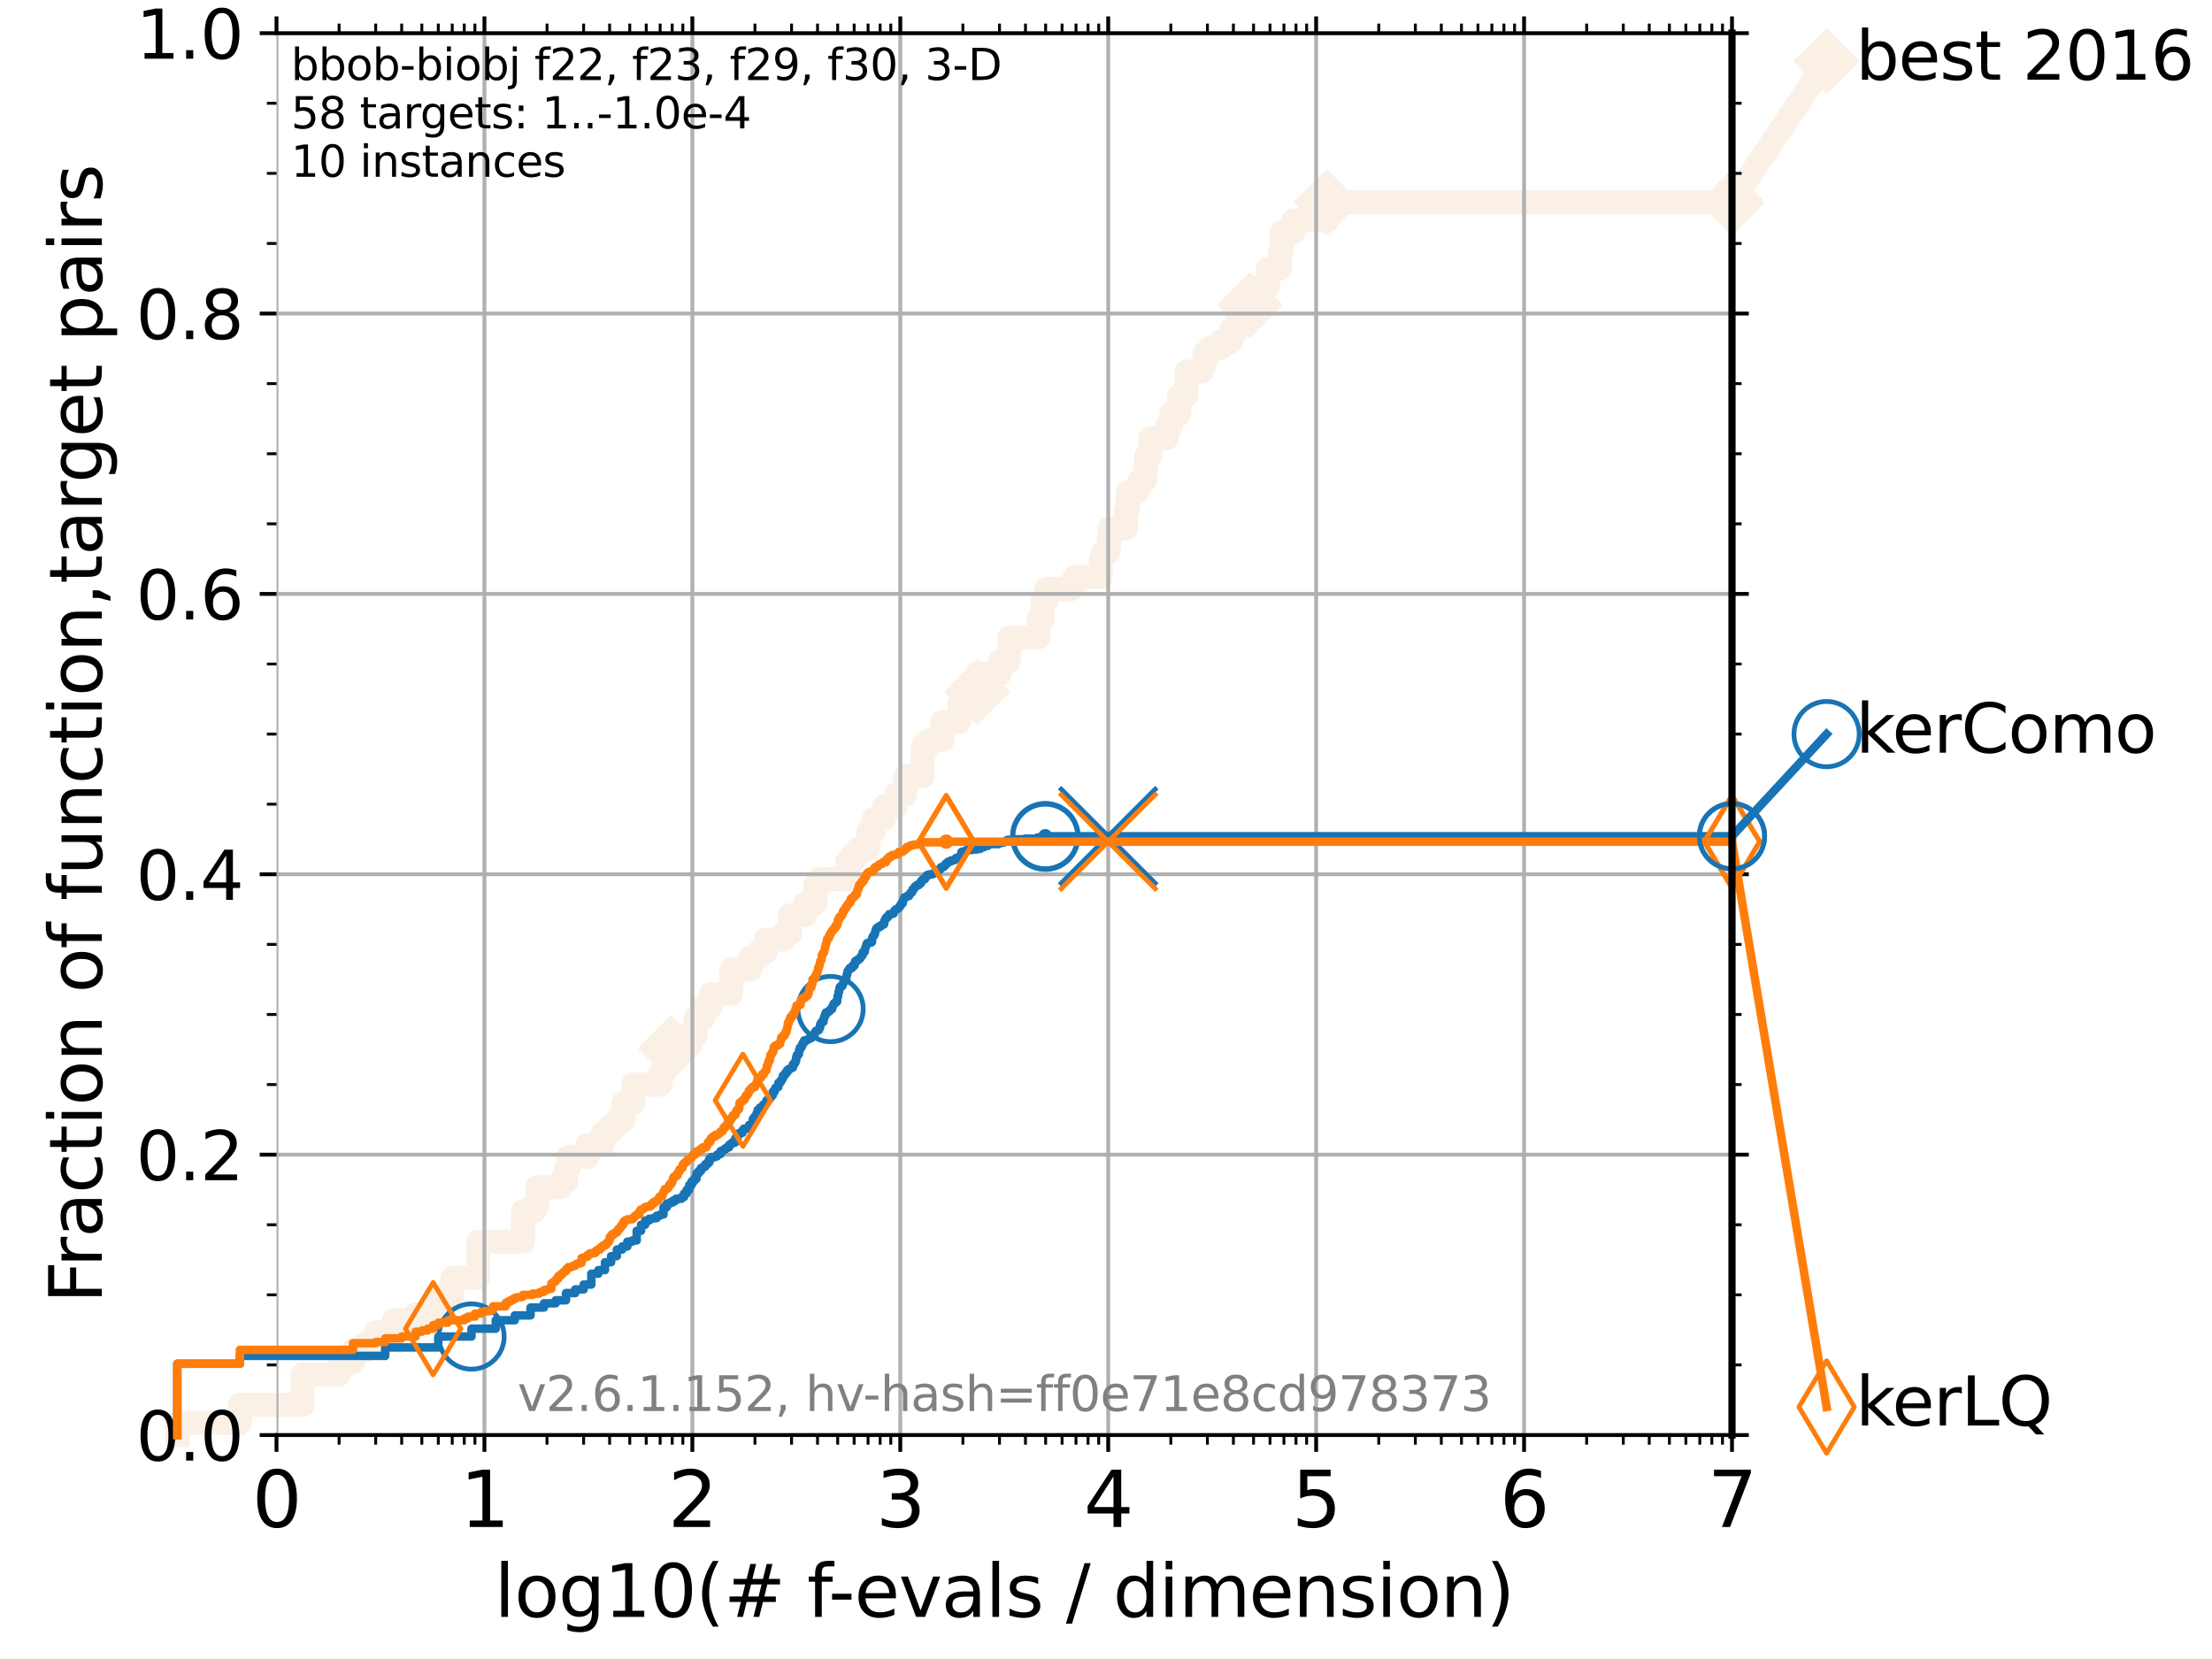 <?xml version="1.0" encoding="utf-8" standalone="no"?>
<!DOCTYPE svg PUBLIC "-//W3C//DTD SVG 1.1//EN"
  "http://www.w3.org/Graphics/SVG/1.1/DTD/svg11.dtd">
<svg xmlns:xlink="http://www.w3.org/1999/xlink" width="460.8pt" height="345.6pt" viewBox="0 0 460.8 345.6" xmlns="http://www.w3.org/2000/svg" version="1.1">
 <defs>
  <style type="text/css">*{stroke-linejoin: round; stroke-linecap: butt}</style>
 </defs>
 <g id="figure_1">
  <g id="patch_1">
   <path d="M 0 345.6 
L 460.8 345.6 
L 460.8 0 
L 0 0 
z
" style="fill: #ffffff"/>
  </g>
  <g id="axes_1">
   <g id="patch_2">
    <path d="M 57.6 298.944 
L 360.806 298.944 
L 360.806 6.912 
L 57.6 6.912 
z
" style="fill: #ffffff"/>
   </g>
   <g id="line2d_1">
    <path d="M 36.933 298.944 
L 36.933 296.426 
L 49.973 296.426 
L 49.973 292.65 
L 63.012 292.65 
L 63.012 286.356 
L 70.639 286.356 
L 70.639 283.839 
L 73.539 283.839 
L 73.539 281.321 
L 76.051 281.321 
L 76.051 280.063 
L 78.267 280.063 
L 78.267 277.545 
L 82.042 277.545 
L 82.042 275.028 
L 86.578 275.028 
L 86.578 273.769 
L 91.306 273.769 
L 91.306 269.993 
L 94.206 269.993 
L 94.206 266.216 
L 99.617 266.216 
L 99.617 258.664 
L 108.956 258.664 
L 108.956 252.37 
L 111.262 252.37 
L 111.262 251.111 
L 111.972 251.111 
L 111.972 247.335 
L 116.854 247.335 
L 116.854 246.076 
L 117.9 246.076 
L 117.9 243.559 
L 118.401 243.559 
L 118.401 241.041 
L 122.4 241.041 
L 122.4 238.524 
L 125.527 238.524 
L 125.527 236.006 
L 126.994 236.006 
L 126.994 234.747 
L 128.354 234.747 
L 128.354 233.489 
L 129.893 233.489 
L 129.893 229.712 
L 131.929 229.712 
L 131.929 225.936 
L 137.521 225.936 
L 137.521 223.418 
L 138.481 223.418 
L 138.481 220.901 
L 139.637 220.901 
L 139.717 215.866 
L 144.847 215.866 
L 144.847 212.09 
L 146.53 212.09 
L 146.53 209.572 
L 148.125 209.572 
L 148.125 207.055 
L 152.312 207.055 
L 152.353 202.02 
L 156.272 202.02 
L 156.272 199.502 
L 158.098 199.502 
L 158.098 198.243 
L 159.541 198.243 
L 159.541 195.726 
L 163.146 195.726 
L 163.146 194.467 
L 164.56 194.467 
L 164.56 190.691 
L 167.725 190.691 
L 167.725 188.173 
L 169.832 188.173 
L 169.832 184.397 
L 170.666 184.397 
L 170.666 183.138 
L 176.526 183.138 
L 176.526 179.362 
L 177.673 179.362 
L 177.673 178.103 
L 178.814 178.103 
L 178.814 176.844 
L 180.925 176.844 
L 180.925 173.068 
L 182.1 173.068 
L 182.1 170.551 
L 184.108 170.551 
L 184.108 168.033 
L 186.581 168.033 
L 186.581 165.516 
L 188.594 165.516 
L 188.594 161.739 
L 192.214 161.739 
L 192.268 155.446 
L 193.641 155.446 
L 193.641 154.187 
L 196.309 154.187 
L 196.309 150.41 
L 199.814 150.41 
L 199.882 146.634 
L 201.307 146.634 
L 201.307 145.375 
L 203.562 145.375 
L 203.626 140.34 
L 208.296 140.34 
L 208.296 137.823 
L 210.183 137.823 
L 210.282 132.788 
L 216.34 132.788 
L 216.34 129.012 
L 217.17 129.012 
L 217.17 125.235 
L 217.99 125.235 
L 217.99 122.718 
L 223.247 122.718 
L 223.247 121.459 
L 223.959 121.459 
L 223.959 120.2 
L 229.29 120.2 
L 229.29 116.424 
L 229.656 116.424 
L 229.656 115.165 
L 230.817 115.165 
L 230.817 113.906 
L 231.069 113.906 
L 231.069 110.13 
L 234.547 110.13 
L 234.547 106.354 
L 234.904 106.354 
L 234.904 102.578 
L 236.798 102.578 
L 236.798 101.319 
L 237.434 101.319 
L 237.434 100.06 
L 238.559 100.06 
L 238.559 97.543 
L 238.746 97.543 
L 238.746 95.025 
L 239.645 95.025 
L 239.645 91.249 
L 243.105 91.249 
L 243.105 88.731 
L 243.979 88.731 
L 243.979 86.214 
L 245.641 86.214 
L 245.641 82.438 
L 247.114 82.438 
L 247.222 77.402 
L 250.364 77.402 
L 250.364 76.144 
L 250.941 76.144 
L 250.941 73.626 
L 252.149 73.626 
L 252.149 72.367 
L 254.433 72.367 
L 254.433 71.109 
L 256.48 71.109 
L 256.48 68.591 
L 257.821 68.591 
L 257.821 66.074 
L 258.063 66.074 
L 258.063 63.556 
L 260.399 63.556 
L 260.399 61.039 
L 262.756 61.039 
L 262.756 59.78 
L 264.088 59.78 
L 264.088 56.004 
L 266.663 56.004 
L 266.663 52.227 
L 266.985 52.227 
L 266.985 48.451 
L 269.46 48.451 
L 269.46 45.934 
L 276.395 45.934 
L 276.395 42.157 
L 360.806 42.157 
L 360.806 42.157 
" style="fill: none; stroke: #faf0e6; stroke-width: 5; stroke-linecap: square"/>
   </g>
   <g id="line2d_2">
    <defs>
     <path id="m99c86cde01" d="M -0 6.223 
L 6.223 0 
L 0 -6.223 
L -6.223 -0 
z
" style="stroke: #faf0e6; stroke-linejoin: miter"/>
    </defs>
    <g>
     <use xlink:href="#m99c86cde01" x="139.717" y="218.383" style="fill: #faf0e6; stroke: #faf0e6; stroke-linejoin: miter"/>
     <use xlink:href="#m99c86cde01" x="203.562" y="144.117" style="fill: #faf0e6; stroke: #faf0e6; stroke-linejoin: miter"/>
     <use xlink:href="#m99c86cde01" x="260.399" y="63.556" style="fill: #faf0e6; stroke: #faf0e6; stroke-linejoin: miter"/>
     <use xlink:href="#m99c86cde01" x="276.395" y="42.157" style="fill: #faf0e6; stroke: #faf0e6; stroke-linejoin: miter"/>
     <use xlink:href="#m99c86cde01" x="276.395" y="42.157" style="fill: #faf0e6; stroke: #faf0e6; stroke-linejoin: miter"/>
     <use xlink:href="#m99c86cde01" x="360.806" y="42.157" style="fill: #faf0e6; stroke: #faf0e6; stroke-linejoin: miter"/>
    </g>
   </g>
   <g id="line2d_3">
    <path style="fill: none; stroke: #faf0e6; stroke-width: 5; stroke-linecap: square"/>
    <g/>
   </g>
   <g id="line2d_4">
    <path d="M 360.806 42.157 
L 380.515 12.753 
" style="fill: none; stroke: #faf0e6; stroke-width: 5; stroke-linecap: square"/>
    <g>
     <use xlink:href="#m99c86cde01" x="360.806" y="42.157" style="fill: #faf0e6; stroke: #faf0e6; stroke-linejoin: miter"/>
     <use xlink:href="#m99c86cde01" x="380.515" y="12.753" style="fill: #faf0e6; stroke: #faf0e6; stroke-linejoin: miter"/>
    </g>
   </g>
   <g id="matplotlib.axis_1">
    <g id="xtick_1">
     <g id="line2d_5">
      <path d="M 57.6 298.944 
L 57.6 6.912 
" clip-path="url(#p8466fc2ad3)" style="fill: none; stroke: #b0b0b0; stroke-width: 0.8; stroke-linecap: square"/>
     </g>
     <g id="line2d_6">
      <defs>
       <path id="m2fa5036743" d="M 0 0 
L 0 3.5 
" style="stroke: #000000; stroke-width: 0.8"/>
      </defs>
      <g>
       <use xlink:href="#m2fa5036743" x="57.6" y="298.944" style="stroke: #000000; stroke-width: 0.8"/>
      </g>
     </g>
     <g id="line2d_7">
      <defs>
       <path id="m93cd9632a4" d="M 0 0 
L 0 -3.5 
" style="stroke: #000000; stroke-width: 0.8"/>
      </defs>
      <g>
       <use xlink:href="#m93cd9632a4" x="57.6" y="6.912" style="stroke: #000000; stroke-width: 0.8"/>
      </g>
     </g>
     <g id="text_1">
      <!-- 0 -->
      <g transform="translate(52.51 318.101) scale(0.16 -0.16)">
       <defs>
        <path id="DejaVuSans-30" d="M 2034 4250 
Q 1547 4250 1301 3770 
Q 1056 3291 1056 2328 
Q 1056 1369 1301 889 
Q 1547 409 2034 409 
Q 2525 409 2770 889 
Q 3016 1369 3016 2328 
Q 3016 3291 2770 3770 
Q 2525 4250 2034 4250 
z
M 2034 4750 
Q 2819 4750 3233 4129 
Q 3647 3509 3647 2328 
Q 3647 1150 3233 529 
Q 2819 -91 2034 -91 
Q 1250 -91 836 529 
Q 422 1150 422 2328 
Q 422 3509 836 4129 
Q 1250 4750 2034 4750 
z
" transform="scale(0.016)"/>
       </defs>
       <use xlink:href="#DejaVuSans-30"/>
      </g>
     </g>
    </g>
    <g id="xtick_2">
     <g id="line2d_8">
      <path d="M 100.915 298.944 
L 100.915 6.912 
" clip-path="url(#p8466fc2ad3)" style="fill: none; stroke: #b0b0b0; stroke-width: 0.8; stroke-linecap: square"/>
     </g>
     <g id="line2d_9">
      <g>
       <use xlink:href="#m2fa5036743" x="100.915" y="298.944" style="stroke: #000000; stroke-width: 0.8"/>
      </g>
     </g>
     <g id="line2d_10">
      <g>
       <use xlink:href="#m93cd9632a4" x="100.915" y="6.912" style="stroke: #000000; stroke-width: 0.8"/>
      </g>
     </g>
     <g id="text_2">
      <!-- 1 -->
      <g transform="translate(95.825 318.101) scale(0.16 -0.16)">
       <defs>
        <path id="DejaVuSans-31" d="M 794 531 
L 1825 531 
L 1825 4091 
L 703 3866 
L 703 4441 
L 1819 4666 
L 2450 4666 
L 2450 531 
L 3481 531 
L 3481 0 
L 794 0 
L 794 531 
z
" transform="scale(0.016)"/>
       </defs>
       <use xlink:href="#DejaVuSans-31"/>
      </g>
     </g>
    </g>
    <g id="xtick_3">
     <g id="line2d_11">
      <path d="M 144.23 298.944 
L 144.23 6.912 
" clip-path="url(#p8466fc2ad3)" style="fill: none; stroke: #b0b0b0; stroke-width: 0.8; stroke-linecap: square"/>
     </g>
     <g id="line2d_12">
      <g>
       <use xlink:href="#m2fa5036743" x="144.23" y="298.944" style="stroke: #000000; stroke-width: 0.8"/>
      </g>
     </g>
     <g id="line2d_13">
      <g>
       <use xlink:href="#m93cd9632a4" x="144.23" y="6.912" style="stroke: #000000; stroke-width: 0.8"/>
      </g>
     </g>
     <g id="text_3">
      <!-- 2 -->
      <g transform="translate(139.14 318.101) scale(0.16 -0.16)">
       <defs>
        <path id="DejaVuSans-32" d="M 1228 531 
L 3431 531 
L 3431 0 
L 469 0 
L 469 531 
Q 828 903 1448 1529 
Q 2069 2156 2228 2338 
Q 2531 2678 2651 2914 
Q 2772 3150 2772 3378 
Q 2772 3750 2511 3984 
Q 2250 4219 1831 4219 
Q 1534 4219 1204 4116 
Q 875 4013 500 3803 
L 500 4441 
Q 881 4594 1212 4672 
Q 1544 4750 1819 4750 
Q 2544 4750 2975 4387 
Q 3406 4025 3406 3419 
Q 3406 3131 3298 2873 
Q 3191 2616 2906 2266 
Q 2828 2175 2409 1742 
Q 1991 1309 1228 531 
z
" transform="scale(0.016)"/>
       </defs>
       <use xlink:href="#DejaVuSans-32"/>
      </g>
     </g>
    </g>
    <g id="xtick_4">
     <g id="line2d_14">
      <path d="M 187.546 298.944 
L 187.546 6.912 
" clip-path="url(#p8466fc2ad3)" style="fill: none; stroke: #b0b0b0; stroke-width: 0.8; stroke-linecap: square"/>
     </g>
     <g id="line2d_15">
      <g>
       <use xlink:href="#m2fa5036743" x="187.546" y="298.944" style="stroke: #000000; stroke-width: 0.8"/>
      </g>
     </g>
     <g id="line2d_16">
      <g>
       <use xlink:href="#m93cd9632a4" x="187.546" y="6.912" style="stroke: #000000; stroke-width: 0.8"/>
      </g>
     </g>
     <g id="text_4">
      <!-- 3 -->
      <g transform="translate(182.456 318.101) scale(0.16 -0.16)">
       <defs>
        <path id="DejaVuSans-33" d="M 2597 2516 
Q 3050 2419 3304 2112 
Q 3559 1806 3559 1356 
Q 3559 666 3084 287 
Q 2609 -91 1734 -91 
Q 1441 -91 1130 -33 
Q 819 25 488 141 
L 488 750 
Q 750 597 1062 519 
Q 1375 441 1716 441 
Q 2309 441 2620 675 
Q 2931 909 2931 1356 
Q 2931 1769 2642 2001 
Q 2353 2234 1838 2234 
L 1294 2234 
L 1294 2753 
L 1863 2753 
Q 2328 2753 2575 2939 
Q 2822 3125 2822 3475 
Q 2822 3834 2567 4026 
Q 2313 4219 1838 4219 
Q 1578 4219 1281 4162 
Q 984 4106 628 3988 
L 628 4550 
Q 988 4650 1302 4700 
Q 1616 4750 1894 4750 
Q 2613 4750 3031 4423 
Q 3450 4097 3450 3541 
Q 3450 3153 3228 2886 
Q 3006 2619 2597 2516 
z
" transform="scale(0.016)"/>
       </defs>
       <use xlink:href="#DejaVuSans-33"/>
      </g>
     </g>
    </g>
    <g id="xtick_5">
     <g id="line2d_17">
      <path d="M 230.861 298.944 
L 230.861 6.912 
" clip-path="url(#p8466fc2ad3)" style="fill: none; stroke: #b0b0b0; stroke-width: 0.8; stroke-linecap: square"/>
     </g>
     <g id="line2d_18">
      <g>
       <use xlink:href="#m2fa5036743" x="230.861" y="298.944" style="stroke: #000000; stroke-width: 0.8"/>
      </g>
     </g>
     <g id="line2d_19">
      <g>
       <use xlink:href="#m93cd9632a4" x="230.861" y="6.912" style="stroke: #000000; stroke-width: 0.8"/>
      </g>
     </g>
     <g id="text_5">
      <!-- 4 -->
      <g transform="translate(225.771 318.101) scale(0.16 -0.16)">
       <defs>
        <path id="DejaVuSans-34" d="M 2419 4116 
L 825 1625 
L 2419 1625 
L 2419 4116 
z
M 2253 4666 
L 3047 4666 
L 3047 1625 
L 3713 1625 
L 3713 1100 
L 3047 1100 
L 3047 0 
L 2419 0 
L 2419 1100 
L 313 1100 
L 313 1709 
L 2253 4666 
z
" transform="scale(0.016)"/>
       </defs>
       <use xlink:href="#DejaVuSans-34"/>
      </g>
     </g>
    </g>
    <g id="xtick_6">
     <g id="line2d_20">
      <path d="M 274.176 298.944 
L 274.176 6.912 
" clip-path="url(#p8466fc2ad3)" style="fill: none; stroke: #b0b0b0; stroke-width: 0.8; stroke-linecap: square"/>
     </g>
     <g id="line2d_21">
      <g>
       <use xlink:href="#m2fa5036743" x="274.176" y="298.944" style="stroke: #000000; stroke-width: 0.8"/>
      </g>
     </g>
     <g id="line2d_22">
      <g>
       <use xlink:href="#m93cd9632a4" x="274.176" y="6.912" style="stroke: #000000; stroke-width: 0.8"/>
      </g>
     </g>
     <g id="text_6">
      <!-- 5 -->
      <g transform="translate(269.086 318.101) scale(0.16 -0.16)">
       <defs>
        <path id="DejaVuSans-35" d="M 691 4666 
L 3169 4666 
L 3169 4134 
L 1269 4134 
L 1269 2991 
Q 1406 3038 1543 3061 
Q 1681 3084 1819 3084 
Q 2600 3084 3056 2656 
Q 3513 2228 3513 1497 
Q 3513 744 3044 326 
Q 2575 -91 1722 -91 
Q 1428 -91 1123 -41 
Q 819 9 494 109 
L 494 744 
Q 775 591 1075 516 
Q 1375 441 1709 441 
Q 2250 441 2565 725 
Q 2881 1009 2881 1497 
Q 2881 1984 2565 2268 
Q 2250 2553 1709 2553 
Q 1456 2553 1204 2497 
Q 953 2441 691 2322 
L 691 4666 
z
" transform="scale(0.016)"/>
       </defs>
       <use xlink:href="#DejaVuSans-35"/>
      </g>
     </g>
    </g>
    <g id="xtick_7">
     <g id="line2d_23">
      <path d="M 317.491 298.944 
L 317.491 6.912 
" clip-path="url(#p8466fc2ad3)" style="fill: none; stroke: #b0b0b0; stroke-width: 0.8; stroke-linecap: square"/>
     </g>
     <g id="line2d_24">
      <g>
       <use xlink:href="#m2fa5036743" x="317.491" y="298.944" style="stroke: #000000; stroke-width: 0.8"/>
      </g>
     </g>
     <g id="line2d_25">
      <g>
       <use xlink:href="#m93cd9632a4" x="317.491" y="6.912" style="stroke: #000000; stroke-width: 0.8"/>
      </g>
     </g>
     <g id="text_7">
      <!-- 6 -->
      <g transform="translate(312.401 318.101) scale(0.16 -0.16)">
       <defs>
        <path id="DejaVuSans-36" d="M 2113 2584 
Q 1688 2584 1439 2293 
Q 1191 2003 1191 1497 
Q 1191 994 1439 701 
Q 1688 409 2113 409 
Q 2538 409 2786 701 
Q 3034 994 3034 1497 
Q 3034 2003 2786 2293 
Q 2538 2584 2113 2584 
z
M 3366 4563 
L 3366 3988 
Q 3128 4100 2886 4159 
Q 2644 4219 2406 4219 
Q 1781 4219 1451 3797 
Q 1122 3375 1075 2522 
Q 1259 2794 1537 2939 
Q 1816 3084 2150 3084 
Q 2853 3084 3261 2657 
Q 3669 2231 3669 1497 
Q 3669 778 3244 343 
Q 2819 -91 2113 -91 
Q 1303 -91 875 529 
Q 447 1150 447 2328 
Q 447 3434 972 4092 
Q 1497 4750 2381 4750 
Q 2619 4750 2861 4703 
Q 3103 4656 3366 4563 
z
" transform="scale(0.016)"/>
       </defs>
       <use xlink:href="#DejaVuSans-36"/>
      </g>
     </g>
    </g>
    <g id="xtick_8">
     <g id="line2d_26">
      <path d="M 360.806 298.944 
L 360.806 6.912 
" clip-path="url(#p8466fc2ad3)" style="fill: none; stroke: #b0b0b0; stroke-width: 0.8; stroke-linecap: square"/>
     </g>
     <g id="line2d_27">
      <g>
       <use xlink:href="#m2fa5036743" x="360.806" y="298.944" style="stroke: #000000; stroke-width: 0.8"/>
      </g>
     </g>
     <g id="line2d_28">
      <g>
       <use xlink:href="#m93cd9632a4" x="360.806" y="6.912" style="stroke: #000000; stroke-width: 0.8"/>
      </g>
     </g>
     <g id="text_8">
      <!-- 7 -->
      <g transform="translate(355.716 318.101) scale(0.16 -0.16)">
       <defs>
        <path id="DejaVuSans-37" d="M 525 4666 
L 3525 4666 
L 3525 4397 
L 1831 0 
L 1172 0 
L 2766 4134 
L 525 4134 
L 525 4666 
z
" transform="scale(0.016)"/>
       </defs>
       <use xlink:href="#DejaVuSans-37"/>
      </g>
     </g>
    </g>
    <g id="xtick_9">
     <g id="line2d_29">
      <defs>
       <path id="m8563d98a00" d="M 0 0 
L 0 2 
" style="stroke: #000000; stroke-width: 0.6"/>
      </defs>
      <g>
       <use xlink:href="#m8563d98a00" x="70.639" y="298.944" style="stroke: #000000; stroke-width: 0.6"/>
      </g>
     </g>
     <g id="line2d_30">
      <defs>
       <path id="m301678e6a7" d="M 0 0 
L 0 -2 
" style="stroke: #000000; stroke-width: 0.6"/>
      </defs>
      <g>
       <use xlink:href="#m301678e6a7" x="70.639" y="6.912" style="stroke: #000000; stroke-width: 0.6"/>
      </g>
     </g>
    </g>
    <g id="xtick_10">
     <g id="line2d_31">
      <g>
       <use xlink:href="#m8563d98a00" x="78.267" y="298.944" style="stroke: #000000; stroke-width: 0.6"/>
      </g>
     </g>
     <g id="line2d_32">
      <g>
       <use xlink:href="#m301678e6a7" x="78.267" y="6.912" style="stroke: #000000; stroke-width: 0.6"/>
      </g>
     </g>
    </g>
    <g id="xtick_11">
     <g id="line2d_33">
      <g>
       <use xlink:href="#m8563d98a00" x="83.678" y="298.944" style="stroke: #000000; stroke-width: 0.6"/>
      </g>
     </g>
     <g id="line2d_34">
      <g>
       <use xlink:href="#m301678e6a7" x="83.678" y="6.912" style="stroke: #000000; stroke-width: 0.6"/>
      </g>
     </g>
    </g>
    <g id="xtick_12">
     <g id="line2d_35">
      <g>
       <use xlink:href="#m8563d98a00" x="87.876" y="298.944" style="stroke: #000000; stroke-width: 0.6"/>
      </g>
     </g>
     <g id="line2d_36">
      <g>
       <use xlink:href="#m301678e6a7" x="87.876" y="6.912" style="stroke: #000000; stroke-width: 0.6"/>
      </g>
     </g>
    </g>
    <g id="xtick_13">
     <g id="line2d_37">
      <g>
       <use xlink:href="#m8563d98a00" x="91.306" y="298.944" style="stroke: #000000; stroke-width: 0.6"/>
      </g>
     </g>
     <g id="line2d_38">
      <g>
       <use xlink:href="#m301678e6a7" x="91.306" y="6.912" style="stroke: #000000; stroke-width: 0.6"/>
      </g>
     </g>
    </g>
    <g id="xtick_14">
     <g id="line2d_39">
      <g>
       <use xlink:href="#m8563d98a00" x="94.206" y="298.944" style="stroke: #000000; stroke-width: 0.6"/>
      </g>
     </g>
     <g id="line2d_40">
      <g>
       <use xlink:href="#m301678e6a7" x="94.206" y="6.912" style="stroke: #000000; stroke-width: 0.6"/>
      </g>
     </g>
    </g>
    <g id="xtick_15">
     <g id="line2d_41">
      <g>
       <use xlink:href="#m8563d98a00" x="96.718" y="298.944" style="stroke: #000000; stroke-width: 0.6"/>
      </g>
     </g>
     <g id="line2d_42">
      <g>
       <use xlink:href="#m301678e6a7" x="96.718" y="6.912" style="stroke: #000000; stroke-width: 0.6"/>
      </g>
     </g>
    </g>
    <g id="xtick_16">
     <g id="line2d_43">
      <g>
       <use xlink:href="#m8563d98a00" x="98.933" y="298.944" style="stroke: #000000; stroke-width: 0.6"/>
      </g>
     </g>
     <g id="line2d_44">
      <g>
       <use xlink:href="#m301678e6a7" x="98.933" y="6.912" style="stroke: #000000; stroke-width: 0.6"/>
      </g>
     </g>
    </g>
    <g id="xtick_17">
     <g id="line2d_45">
      <g>
       <use xlink:href="#m8563d98a00" x="113.954" y="298.944" style="stroke: #000000; stroke-width: 0.6"/>
      </g>
     </g>
     <g id="line2d_46">
      <g>
       <use xlink:href="#m301678e6a7" x="113.954" y="6.912" style="stroke: #000000; stroke-width: 0.6"/>
      </g>
     </g>
    </g>
    <g id="xtick_18">
     <g id="line2d_47">
      <g>
       <use xlink:href="#m8563d98a00" x="121.582" y="298.944" style="stroke: #000000; stroke-width: 0.6"/>
      </g>
     </g>
     <g id="line2d_48">
      <g>
       <use xlink:href="#m301678e6a7" x="121.582" y="6.912" style="stroke: #000000; stroke-width: 0.6"/>
      </g>
     </g>
    </g>
    <g id="xtick_19">
     <g id="line2d_49">
      <g>
       <use xlink:href="#m8563d98a00" x="126.994" y="298.944" style="stroke: #000000; stroke-width: 0.6"/>
      </g>
     </g>
     <g id="line2d_50">
      <g>
       <use xlink:href="#m301678e6a7" x="126.994" y="6.912" style="stroke: #000000; stroke-width: 0.6"/>
      </g>
     </g>
    </g>
    <g id="xtick_20">
     <g id="line2d_51">
      <g>
       <use xlink:href="#m8563d98a00" x="131.191" y="298.944" style="stroke: #000000; stroke-width: 0.6"/>
      </g>
     </g>
     <g id="line2d_52">
      <g>
       <use xlink:href="#m301678e6a7" x="131.191" y="6.912" style="stroke: #000000; stroke-width: 0.6"/>
      </g>
     </g>
    </g>
    <g id="xtick_21">
     <g id="line2d_53">
      <g>
       <use xlink:href="#m8563d98a00" x="134.621" y="298.944" style="stroke: #000000; stroke-width: 0.6"/>
      </g>
     </g>
     <g id="line2d_54">
      <g>
       <use xlink:href="#m301678e6a7" x="134.621" y="6.912" style="stroke: #000000; stroke-width: 0.6"/>
      </g>
     </g>
    </g>
    <g id="xtick_22">
     <g id="line2d_55">
      <g>
       <use xlink:href="#m8563d98a00" x="137.521" y="298.944" style="stroke: #000000; stroke-width: 0.6"/>
      </g>
     </g>
     <g id="line2d_56">
      <g>
       <use xlink:href="#m301678e6a7" x="137.521" y="6.912" style="stroke: #000000; stroke-width: 0.6"/>
      </g>
     </g>
    </g>
    <g id="xtick_23">
     <g id="line2d_57">
      <g>
       <use xlink:href="#m8563d98a00" x="140.033" y="298.944" style="stroke: #000000; stroke-width: 0.6"/>
      </g>
     </g>
     <g id="line2d_58">
      <g>
       <use xlink:href="#m301678e6a7" x="140.033" y="6.912" style="stroke: #000000; stroke-width: 0.6"/>
      </g>
     </g>
    </g>
    <g id="xtick_24">
     <g id="line2d_59">
      <g>
       <use xlink:href="#m8563d98a00" x="142.248" y="298.944" style="stroke: #000000; stroke-width: 0.6"/>
      </g>
     </g>
     <g id="line2d_60">
      <g>
       <use xlink:href="#m301678e6a7" x="142.248" y="6.912" style="stroke: #000000; stroke-width: 0.6"/>
      </g>
     </g>
    </g>
    <g id="xtick_25">
     <g id="line2d_61">
      <g>
       <use xlink:href="#m8563d98a00" x="157.27" y="298.944" style="stroke: #000000; stroke-width: 0.6"/>
      </g>
     </g>
     <g id="line2d_62">
      <g>
       <use xlink:href="#m301678e6a7" x="157.27" y="6.912" style="stroke: #000000; stroke-width: 0.6"/>
      </g>
     </g>
    </g>
    <g id="xtick_26">
     <g id="line2d_63">
      <g>
       <use xlink:href="#m8563d98a00" x="164.897" y="298.944" style="stroke: #000000; stroke-width: 0.6"/>
      </g>
     </g>
     <g id="line2d_64">
      <g>
       <use xlink:href="#m301678e6a7" x="164.897" y="6.912" style="stroke: #000000; stroke-width: 0.6"/>
      </g>
     </g>
    </g>
    <g id="xtick_27">
     <g id="line2d_65">
      <g>
       <use xlink:href="#m8563d98a00" x="170.309" y="298.944" style="stroke: #000000; stroke-width: 0.6"/>
      </g>
     </g>
     <g id="line2d_66">
      <g>
       <use xlink:href="#m301678e6a7" x="170.309" y="6.912" style="stroke: #000000; stroke-width: 0.6"/>
      </g>
     </g>
    </g>
    <g id="xtick_28">
     <g id="line2d_67">
      <g>
       <use xlink:href="#m8563d98a00" x="174.506" y="298.944" style="stroke: #000000; stroke-width: 0.6"/>
      </g>
     </g>
     <g id="line2d_68">
      <g>
       <use xlink:href="#m301678e6a7" x="174.506" y="6.912" style="stroke: #000000; stroke-width: 0.6"/>
      </g>
     </g>
    </g>
    <g id="xtick_29">
     <g id="line2d_69">
      <g>
       <use xlink:href="#m8563d98a00" x="177.936" y="298.944" style="stroke: #000000; stroke-width: 0.6"/>
      </g>
     </g>
     <g id="line2d_70">
      <g>
       <use xlink:href="#m301678e6a7" x="177.936" y="6.912" style="stroke: #000000; stroke-width: 0.6"/>
      </g>
     </g>
    </g>
    <g id="xtick_30">
     <g id="line2d_71">
      <g>
       <use xlink:href="#m8563d98a00" x="180.836" y="298.944" style="stroke: #000000; stroke-width: 0.6"/>
      </g>
     </g>
     <g id="line2d_72">
      <g>
       <use xlink:href="#m301678e6a7" x="180.836" y="6.912" style="stroke: #000000; stroke-width: 0.6"/>
      </g>
     </g>
    </g>
    <g id="xtick_31">
     <g id="line2d_73">
      <g>
       <use xlink:href="#m8563d98a00" x="183.348" y="298.944" style="stroke: #000000; stroke-width: 0.6"/>
      </g>
     </g>
     <g id="line2d_74">
      <g>
       <use xlink:href="#m301678e6a7" x="183.348" y="6.912" style="stroke: #000000; stroke-width: 0.6"/>
      </g>
     </g>
    </g>
    <g id="xtick_32">
     <g id="line2d_75">
      <g>
       <use xlink:href="#m8563d98a00" x="185.564" y="298.944" style="stroke: #000000; stroke-width: 0.6"/>
      </g>
     </g>
     <g id="line2d_76">
      <g>
       <use xlink:href="#m301678e6a7" x="185.564" y="6.912" style="stroke: #000000; stroke-width: 0.6"/>
      </g>
     </g>
    </g>
    <g id="xtick_33">
     <g id="line2d_77">
      <g>
       <use xlink:href="#m8563d98a00" x="200.585" y="298.944" style="stroke: #000000; stroke-width: 0.6"/>
      </g>
     </g>
     <g id="line2d_78">
      <g>
       <use xlink:href="#m301678e6a7" x="200.585" y="6.912" style="stroke: #000000; stroke-width: 0.6"/>
      </g>
     </g>
    </g>
    <g id="xtick_34">
     <g id="line2d_79">
      <g>
       <use xlink:href="#m8563d98a00" x="208.212" y="298.944" style="stroke: #000000; stroke-width: 0.6"/>
      </g>
     </g>
     <g id="line2d_80">
      <g>
       <use xlink:href="#m301678e6a7" x="208.212" y="6.912" style="stroke: #000000; stroke-width: 0.6"/>
      </g>
     </g>
    </g>
    <g id="xtick_35">
     <g id="line2d_81">
      <g>
       <use xlink:href="#m8563d98a00" x="213.624" y="298.944" style="stroke: #000000; stroke-width: 0.6"/>
      </g>
     </g>
     <g id="line2d_82">
      <g>
       <use xlink:href="#m301678e6a7" x="213.624" y="6.912" style="stroke: #000000; stroke-width: 0.6"/>
      </g>
     </g>
    </g>
    <g id="xtick_36">
     <g id="line2d_83">
      <g>
       <use xlink:href="#m8563d98a00" x="217.822" y="298.944" style="stroke: #000000; stroke-width: 0.6"/>
      </g>
     </g>
     <g id="line2d_84">
      <g>
       <use xlink:href="#m301678e6a7" x="217.822" y="6.912" style="stroke: #000000; stroke-width: 0.6"/>
      </g>
     </g>
    </g>
    <g id="xtick_37">
     <g id="line2d_85">
      <g>
       <use xlink:href="#m8563d98a00" x="221.251" y="298.944" style="stroke: #000000; stroke-width: 0.6"/>
      </g>
     </g>
     <g id="line2d_86">
      <g>
       <use xlink:href="#m301678e6a7" x="221.251" y="6.912" style="stroke: #000000; stroke-width: 0.6"/>
      </g>
     </g>
    </g>
    <g id="xtick_38">
     <g id="line2d_87">
      <g>
       <use xlink:href="#m8563d98a00" x="224.151" y="298.944" style="stroke: #000000; stroke-width: 0.6"/>
      </g>
     </g>
     <g id="line2d_88">
      <g>
       <use xlink:href="#m301678e6a7" x="224.151" y="6.912" style="stroke: #000000; stroke-width: 0.6"/>
      </g>
     </g>
    </g>
    <g id="xtick_39">
     <g id="line2d_89">
      <g>
       <use xlink:href="#m8563d98a00" x="226.663" y="298.944" style="stroke: #000000; stroke-width: 0.6"/>
      </g>
     </g>
     <g id="line2d_90">
      <g>
       <use xlink:href="#m301678e6a7" x="226.663" y="6.912" style="stroke: #000000; stroke-width: 0.6"/>
      </g>
     </g>
    </g>
    <g id="xtick_40">
     <g id="line2d_91">
      <g>
       <use xlink:href="#m8563d98a00" x="228.879" y="298.944" style="stroke: #000000; stroke-width: 0.6"/>
      </g>
     </g>
     <g id="line2d_92">
      <g>
       <use xlink:href="#m301678e6a7" x="228.879" y="6.912" style="stroke: #000000; stroke-width: 0.6"/>
      </g>
     </g>
    </g>
    <g id="xtick_41">
     <g id="line2d_93">
      <g>
       <use xlink:href="#m8563d98a00" x="243.9" y="298.944" style="stroke: #000000; stroke-width: 0.6"/>
      </g>
     </g>
     <g id="line2d_94">
      <g>
       <use xlink:href="#m301678e6a7" x="243.9" y="6.912" style="stroke: #000000; stroke-width: 0.6"/>
      </g>
     </g>
    </g>
    <g id="xtick_42">
     <g id="line2d_95">
      <g>
       <use xlink:href="#m8563d98a00" x="251.527" y="298.944" style="stroke: #000000; stroke-width: 0.6"/>
      </g>
     </g>
     <g id="line2d_96">
      <g>
       <use xlink:href="#m301678e6a7" x="251.527" y="6.912" style="stroke: #000000; stroke-width: 0.6"/>
      </g>
     </g>
    </g>
    <g id="xtick_43">
     <g id="line2d_97">
      <g>
       <use xlink:href="#m8563d98a00" x="256.939" y="298.944" style="stroke: #000000; stroke-width: 0.6"/>
      </g>
     </g>
     <g id="line2d_98">
      <g>
       <use xlink:href="#m301678e6a7" x="256.939" y="6.912" style="stroke: #000000; stroke-width: 0.6"/>
      </g>
     </g>
    </g>
    <g id="xtick_44">
     <g id="line2d_99">
      <g>
       <use xlink:href="#m8563d98a00" x="261.137" y="298.944" style="stroke: #000000; stroke-width: 0.6"/>
      </g>
     </g>
     <g id="line2d_100">
      <g>
       <use xlink:href="#m301678e6a7" x="261.137" y="6.912" style="stroke: #000000; stroke-width: 0.6"/>
      </g>
     </g>
    </g>
    <g id="xtick_45">
     <g id="line2d_101">
      <g>
       <use xlink:href="#m8563d98a00" x="264.567" y="298.944" style="stroke: #000000; stroke-width: 0.6"/>
      </g>
     </g>
     <g id="line2d_102">
      <g>
       <use xlink:href="#m301678e6a7" x="264.567" y="6.912" style="stroke: #000000; stroke-width: 0.6"/>
      </g>
     </g>
    </g>
    <g id="xtick_46">
     <g id="line2d_103">
      <g>
       <use xlink:href="#m8563d98a00" x="267.466" y="298.944" style="stroke: #000000; stroke-width: 0.6"/>
      </g>
     </g>
     <g id="line2d_104">
      <g>
       <use xlink:href="#m301678e6a7" x="267.466" y="6.912" style="stroke: #000000; stroke-width: 0.6"/>
      </g>
     </g>
    </g>
    <g id="xtick_47">
     <g id="line2d_105">
      <g>
       <use xlink:href="#m8563d98a00" x="269.978" y="298.944" style="stroke: #000000; stroke-width: 0.6"/>
      </g>
     </g>
     <g id="line2d_106">
      <g>
       <use xlink:href="#m301678e6a7" x="269.978" y="6.912" style="stroke: #000000; stroke-width: 0.6"/>
      </g>
     </g>
    </g>
    <g id="xtick_48">
     <g id="line2d_107">
      <g>
       <use xlink:href="#m8563d98a00" x="272.194" y="298.944" style="stroke: #000000; stroke-width: 0.6"/>
      </g>
     </g>
     <g id="line2d_108">
      <g>
       <use xlink:href="#m301678e6a7" x="272.194" y="6.912" style="stroke: #000000; stroke-width: 0.6"/>
      </g>
     </g>
    </g>
    <g id="xtick_49">
     <g id="line2d_109">
      <g>
       <use xlink:href="#m8563d98a00" x="287.215" y="298.944" style="stroke: #000000; stroke-width: 0.6"/>
      </g>
     </g>
     <g id="line2d_110">
      <g>
       <use xlink:href="#m301678e6a7" x="287.215" y="6.912" style="stroke: #000000; stroke-width: 0.6"/>
      </g>
     </g>
    </g>
    <g id="xtick_50">
     <g id="line2d_111">
      <g>
       <use xlink:href="#m8563d98a00" x="294.843" y="298.944" style="stroke: #000000; stroke-width: 0.6"/>
      </g>
     </g>
     <g id="line2d_112">
      <g>
       <use xlink:href="#m301678e6a7" x="294.843" y="6.912" style="stroke: #000000; stroke-width: 0.6"/>
      </g>
     </g>
    </g>
    <g id="xtick_51">
     <g id="line2d_113">
      <g>
       <use xlink:href="#m8563d98a00" x="300.254" y="298.944" style="stroke: #000000; stroke-width: 0.6"/>
      </g>
     </g>
     <g id="line2d_114">
      <g>
       <use xlink:href="#m301678e6a7" x="300.254" y="6.912" style="stroke: #000000; stroke-width: 0.6"/>
      </g>
     </g>
    </g>
    <g id="xtick_52">
     <g id="line2d_115">
      <g>
       <use xlink:href="#m8563d98a00" x="304.452" y="298.944" style="stroke: #000000; stroke-width: 0.6"/>
      </g>
     </g>
     <g id="line2d_116">
      <g>
       <use xlink:href="#m301678e6a7" x="304.452" y="6.912" style="stroke: #000000; stroke-width: 0.6"/>
      </g>
     </g>
    </g>
    <g id="xtick_53">
     <g id="line2d_117">
      <g>
       <use xlink:href="#m8563d98a00" x="307.882" y="298.944" style="stroke: #000000; stroke-width: 0.6"/>
      </g>
     </g>
     <g id="line2d_118">
      <g>
       <use xlink:href="#m301678e6a7" x="307.882" y="6.912" style="stroke: #000000; stroke-width: 0.6"/>
      </g>
     </g>
    </g>
    <g id="xtick_54">
     <g id="line2d_119">
      <g>
       <use xlink:href="#m8563d98a00" x="310.782" y="298.944" style="stroke: #000000; stroke-width: 0.6"/>
      </g>
     </g>
     <g id="line2d_120">
      <g>
       <use xlink:href="#m301678e6a7" x="310.782" y="6.912" style="stroke: #000000; stroke-width: 0.6"/>
      </g>
     </g>
    </g>
    <g id="xtick_55">
     <g id="line2d_121">
      <g>
       <use xlink:href="#m8563d98a00" x="313.294" y="298.944" style="stroke: #000000; stroke-width: 0.6"/>
      </g>
     </g>
     <g id="line2d_122">
      <g>
       <use xlink:href="#m301678e6a7" x="313.294" y="6.912" style="stroke: #000000; stroke-width: 0.6"/>
      </g>
     </g>
    </g>
    <g id="xtick_56">
     <g id="line2d_123">
      <g>
       <use xlink:href="#m8563d98a00" x="315.509" y="298.944" style="stroke: #000000; stroke-width: 0.6"/>
      </g>
     </g>
     <g id="line2d_124">
      <g>
       <use xlink:href="#m301678e6a7" x="315.509" y="6.912" style="stroke: #000000; stroke-width: 0.6"/>
      </g>
     </g>
    </g>
    <g id="xtick_57">
     <g id="line2d_125">
      <g>
       <use xlink:href="#m8563d98a00" x="330.53" y="298.944" style="stroke: #000000; stroke-width: 0.6"/>
      </g>
     </g>
     <g id="line2d_126">
      <g>
       <use xlink:href="#m301678e6a7" x="330.53" y="6.912" style="stroke: #000000; stroke-width: 0.6"/>
      </g>
     </g>
    </g>
    <g id="xtick_58">
     <g id="line2d_127">
      <g>
       <use xlink:href="#m8563d98a00" x="338.158" y="298.944" style="stroke: #000000; stroke-width: 0.6"/>
      </g>
     </g>
     <g id="line2d_128">
      <g>
       <use xlink:href="#m301678e6a7" x="338.158" y="6.912" style="stroke: #000000; stroke-width: 0.6"/>
      </g>
     </g>
    </g>
    <g id="xtick_59">
     <g id="line2d_129">
      <g>
       <use xlink:href="#m8563d98a00" x="343.57" y="298.944" style="stroke: #000000; stroke-width: 0.6"/>
      </g>
     </g>
     <g id="line2d_130">
      <g>
       <use xlink:href="#m301678e6a7" x="343.57" y="6.912" style="stroke: #000000; stroke-width: 0.6"/>
      </g>
     </g>
    </g>
    <g id="xtick_60">
     <g id="line2d_131">
      <g>
       <use xlink:href="#m8563d98a00" x="347.767" y="298.944" style="stroke: #000000; stroke-width: 0.6"/>
      </g>
     </g>
     <g id="line2d_132">
      <g>
       <use xlink:href="#m301678e6a7" x="347.767" y="6.912" style="stroke: #000000; stroke-width: 0.6"/>
      </g>
     </g>
    </g>
    <g id="xtick_61">
     <g id="line2d_133">
      <g>
       <use xlink:href="#m8563d98a00" x="351.197" y="298.944" style="stroke: #000000; stroke-width: 0.6"/>
      </g>
     </g>
     <g id="line2d_134">
      <g>
       <use xlink:href="#m301678e6a7" x="351.197" y="6.912" style="stroke: #000000; stroke-width: 0.6"/>
      </g>
     </g>
    </g>
    <g id="xtick_62">
     <g id="line2d_135">
      <g>
       <use xlink:href="#m8563d98a00" x="354.097" y="298.944" style="stroke: #000000; stroke-width: 0.6"/>
      </g>
     </g>
     <g id="line2d_136">
      <g>
       <use xlink:href="#m301678e6a7" x="354.097" y="6.912" style="stroke: #000000; stroke-width: 0.6"/>
      </g>
     </g>
    </g>
    <g id="xtick_63">
     <g id="line2d_137">
      <g>
       <use xlink:href="#m8563d98a00" x="356.609" y="298.944" style="stroke: #000000; stroke-width: 0.6"/>
      </g>
     </g>
     <g id="line2d_138">
      <g>
       <use xlink:href="#m301678e6a7" x="356.609" y="6.912" style="stroke: #000000; stroke-width: 0.6"/>
      </g>
     </g>
    </g>
    <g id="xtick_64">
     <g id="line2d_139">
      <g>
       <use xlink:href="#m8563d98a00" x="358.824" y="298.944" style="stroke: #000000; stroke-width: 0.6"/>
      </g>
     </g>
     <g id="line2d_140">
      <g>
       <use xlink:href="#m301678e6a7" x="358.824" y="6.912" style="stroke: #000000; stroke-width: 0.6"/>
      </g>
     </g>
    </g>
    <g id="text_9">
     <!-- log10(# f-evals / dimension) -->
     <g transform="translate(102.986 336.827) scale(0.15 -0.15)">
      <defs>
       <path id="DejaVuSans-6c" d="M 603 4863 
L 1178 4863 
L 1178 0 
L 603 0 
L 603 4863 
z
" transform="scale(0.016)"/>
       <path id="DejaVuSans-6f" d="M 1959 3097 
Q 1497 3097 1228 2736 
Q 959 2375 959 1747 
Q 959 1119 1226 758 
Q 1494 397 1959 397 
Q 2419 397 2687 759 
Q 2956 1122 2956 1747 
Q 2956 2369 2687 2733 
Q 2419 3097 1959 3097 
z
M 1959 3584 
Q 2709 3584 3137 3096 
Q 3566 2609 3566 1747 
Q 3566 888 3137 398 
Q 2709 -91 1959 -91 
Q 1206 -91 779 398 
Q 353 888 353 1747 
Q 353 2609 779 3096 
Q 1206 3584 1959 3584 
z
" transform="scale(0.016)"/>
       <path id="DejaVuSans-67" d="M 2906 1791 
Q 2906 2416 2648 2759 
Q 2391 3103 1925 3103 
Q 1463 3103 1205 2759 
Q 947 2416 947 1791 
Q 947 1169 1205 825 
Q 1463 481 1925 481 
Q 2391 481 2648 825 
Q 2906 1169 2906 1791 
z
M 3481 434 
Q 3481 -459 3084 -895 
Q 2688 -1331 1869 -1331 
Q 1566 -1331 1297 -1286 
Q 1028 -1241 775 -1147 
L 775 -588 
Q 1028 -725 1275 -790 
Q 1522 -856 1778 -856 
Q 2344 -856 2625 -561 
Q 2906 -266 2906 331 
L 2906 616 
Q 2728 306 2450 153 
Q 2172 0 1784 0 
Q 1141 0 747 490 
Q 353 981 353 1791 
Q 353 2603 747 3093 
Q 1141 3584 1784 3584 
Q 2172 3584 2450 3431 
Q 2728 3278 2906 2969 
L 2906 3500 
L 3481 3500 
L 3481 434 
z
" transform="scale(0.016)"/>
       <path id="DejaVuSans-28" d="M 1984 4856 
Q 1566 4138 1362 3434 
Q 1159 2731 1159 2009 
Q 1159 1288 1364 580 
Q 1569 -128 1984 -844 
L 1484 -844 
Q 1016 -109 783 600 
Q 550 1309 550 2009 
Q 550 2706 781 3412 
Q 1013 4119 1484 4856 
L 1984 4856 
z
" transform="scale(0.016)"/>
       <path id="DejaVuSans-23" d="M 3272 2816 
L 2363 2816 
L 2100 1772 
L 3016 1772 
L 3272 2816 
z
M 2803 4594 
L 2478 3297 
L 3391 3297 
L 3719 4594 
L 4219 4594 
L 3897 3297 
L 4872 3297 
L 4872 2816 
L 3775 2816 
L 3519 1772 
L 4513 1772 
L 4513 1294 
L 3397 1294 
L 3072 0 
L 2572 0 
L 2894 1294 
L 1978 1294 
L 1656 0 
L 1153 0 
L 1478 1294 
L 494 1294 
L 494 1772 
L 1594 1772 
L 1856 2816 
L 850 2816 
L 850 3297 
L 1978 3297 
L 2297 4594 
L 2803 4594 
z
" transform="scale(0.016)"/>
       <path id="DejaVuSans-20" transform="scale(0.016)"/>
       <path id="DejaVuSans-66" d="M 2375 4863 
L 2375 4384 
L 1825 4384 
Q 1516 4384 1395 4259 
Q 1275 4134 1275 3809 
L 1275 3500 
L 2222 3500 
L 2222 3053 
L 1275 3053 
L 1275 0 
L 697 0 
L 697 3053 
L 147 3053 
L 147 3500 
L 697 3500 
L 697 3744 
Q 697 4328 969 4595 
Q 1241 4863 1831 4863 
L 2375 4863 
z
" transform="scale(0.016)"/>
       <path id="DejaVuSans-2d" d="M 313 2009 
L 1997 2009 
L 1997 1497 
L 313 1497 
L 313 2009 
z
" transform="scale(0.016)"/>
       <path id="DejaVuSans-65" d="M 3597 1894 
L 3597 1613 
L 953 1613 
Q 991 1019 1311 708 
Q 1631 397 2203 397 
Q 2534 397 2845 478 
Q 3156 559 3463 722 
L 3463 178 
Q 3153 47 2828 -22 
Q 2503 -91 2169 -91 
Q 1331 -91 842 396 
Q 353 884 353 1716 
Q 353 2575 817 3079 
Q 1281 3584 2069 3584 
Q 2775 3584 3186 3129 
Q 3597 2675 3597 1894 
z
M 3022 2063 
Q 3016 2534 2758 2815 
Q 2500 3097 2075 3097 
Q 1594 3097 1305 2825 
Q 1016 2553 972 2059 
L 3022 2063 
z
" transform="scale(0.016)"/>
       <path id="DejaVuSans-76" d="M 191 3500 
L 800 3500 
L 1894 563 
L 2988 3500 
L 3597 3500 
L 2284 0 
L 1503 0 
L 191 3500 
z
" transform="scale(0.016)"/>
       <path id="DejaVuSans-61" d="M 2194 1759 
Q 1497 1759 1228 1600 
Q 959 1441 959 1056 
Q 959 750 1161 570 
Q 1363 391 1709 391 
Q 2188 391 2477 730 
Q 2766 1069 2766 1631 
L 2766 1759 
L 2194 1759 
z
M 3341 1997 
L 3341 0 
L 2766 0 
L 2766 531 
Q 2569 213 2275 61 
Q 1981 -91 1556 -91 
Q 1019 -91 701 211 
Q 384 513 384 1019 
Q 384 1609 779 1909 
Q 1175 2209 1959 2209 
L 2766 2209 
L 2766 2266 
Q 2766 2663 2505 2880 
Q 2244 3097 1772 3097 
Q 1472 3097 1187 3025 
Q 903 2953 641 2809 
L 641 3341 
Q 956 3463 1253 3523 
Q 1550 3584 1831 3584 
Q 2591 3584 2966 3190 
Q 3341 2797 3341 1997 
z
" transform="scale(0.016)"/>
       <path id="DejaVuSans-73" d="M 2834 3397 
L 2834 2853 
Q 2591 2978 2328 3040 
Q 2066 3103 1784 3103 
Q 1356 3103 1142 2972 
Q 928 2841 928 2578 
Q 928 2378 1081 2264 
Q 1234 2150 1697 2047 
L 1894 2003 
Q 2506 1872 2764 1633 
Q 3022 1394 3022 966 
Q 3022 478 2636 193 
Q 2250 -91 1575 -91 
Q 1294 -91 989 -36 
Q 684 19 347 128 
L 347 722 
Q 666 556 975 473 
Q 1284 391 1588 391 
Q 1994 391 2212 530 
Q 2431 669 2431 922 
Q 2431 1156 2273 1281 
Q 2116 1406 1581 1522 
L 1381 1569 
Q 847 1681 609 1914 
Q 372 2147 372 2553 
Q 372 3047 722 3315 
Q 1072 3584 1716 3584 
Q 2034 3584 2315 3537 
Q 2597 3491 2834 3397 
z
" transform="scale(0.016)"/>
       <path id="DejaVuSans-2f" d="M 1625 4666 
L 2156 4666 
L 531 -594 
L 0 -594 
L 1625 4666 
z
" transform="scale(0.016)"/>
       <path id="DejaVuSans-64" d="M 2906 2969 
L 2906 4863 
L 3481 4863 
L 3481 0 
L 2906 0 
L 2906 525 
Q 2725 213 2448 61 
Q 2172 -91 1784 -91 
Q 1150 -91 751 415 
Q 353 922 353 1747 
Q 353 2572 751 3078 
Q 1150 3584 1784 3584 
Q 2172 3584 2448 3432 
Q 2725 3281 2906 2969 
z
M 947 1747 
Q 947 1113 1208 752 
Q 1469 391 1925 391 
Q 2381 391 2643 752 
Q 2906 1113 2906 1747 
Q 2906 2381 2643 2742 
Q 2381 3103 1925 3103 
Q 1469 3103 1208 2742 
Q 947 2381 947 1747 
z
" transform="scale(0.016)"/>
       <path id="DejaVuSans-69" d="M 603 3500 
L 1178 3500 
L 1178 0 
L 603 0 
L 603 3500 
z
M 603 4863 
L 1178 4863 
L 1178 4134 
L 603 4134 
L 603 4863 
z
" transform="scale(0.016)"/>
       <path id="DejaVuSans-6d" d="M 3328 2828 
Q 3544 3216 3844 3400 
Q 4144 3584 4550 3584 
Q 5097 3584 5394 3201 
Q 5691 2819 5691 2113 
L 5691 0 
L 5113 0 
L 5113 2094 
Q 5113 2597 4934 2840 
Q 4756 3084 4391 3084 
Q 3944 3084 3684 2787 
Q 3425 2491 3425 1978 
L 3425 0 
L 2847 0 
L 2847 2094 
Q 2847 2600 2669 2842 
Q 2491 3084 2119 3084 
Q 1678 3084 1418 2786 
Q 1159 2488 1159 1978 
L 1159 0 
L 581 0 
L 581 3500 
L 1159 3500 
L 1159 2956 
Q 1356 3278 1631 3431 
Q 1906 3584 2284 3584 
Q 2666 3584 2933 3390 
Q 3200 3197 3328 2828 
z
" transform="scale(0.016)"/>
       <path id="DejaVuSans-6e" d="M 3513 2113 
L 3513 0 
L 2938 0 
L 2938 2094 
Q 2938 2591 2744 2837 
Q 2550 3084 2163 3084 
Q 1697 3084 1428 2787 
Q 1159 2491 1159 1978 
L 1159 0 
L 581 0 
L 581 3500 
L 1159 3500 
L 1159 2956 
Q 1366 3272 1645 3428 
Q 1925 3584 2291 3584 
Q 2894 3584 3203 3211 
Q 3513 2838 3513 2113 
z
" transform="scale(0.016)"/>
       <path id="DejaVuSans-29" d="M 513 4856 
L 1013 4856 
Q 1481 4119 1714 3412 
Q 1947 2706 1947 2009 
Q 1947 1309 1714 600 
Q 1481 -109 1013 -844 
L 513 -844 
Q 928 -128 1133 580 
Q 1338 1288 1338 2009 
Q 1338 2731 1133 3434 
Q 928 4138 513 4856 
z
" transform="scale(0.016)"/>
      </defs>
      <use xlink:href="#DejaVuSans-6c"/>
      <use xlink:href="#DejaVuSans-6f" x="27.783"/>
      <use xlink:href="#DejaVuSans-67" x="88.965"/>
      <use xlink:href="#DejaVuSans-31" x="152.441"/>
      <use xlink:href="#DejaVuSans-30" x="216.064"/>
      <use xlink:href="#DejaVuSans-28" x="279.688"/>
      <use xlink:href="#DejaVuSans-23" x="318.701"/>
      <use xlink:href="#DejaVuSans-20" x="402.49"/>
      <use xlink:href="#DejaVuSans-66" x="434.277"/>
      <use xlink:href="#DejaVuSans-2d" x="463.982"/>
      <use xlink:href="#DejaVuSans-65" x="500.066"/>
      <use xlink:href="#DejaVuSans-76" x="561.59"/>
      <use xlink:href="#DejaVuSans-61" x="620.77"/>
      <use xlink:href="#DejaVuSans-6c" x="682.049"/>
      <use xlink:href="#DejaVuSans-73" x="709.832"/>
      <use xlink:href="#DejaVuSans-20" x="761.932"/>
      <use xlink:href="#DejaVuSans-2f" x="793.719"/>
      <use xlink:href="#DejaVuSans-20" x="827.41"/>
      <use xlink:href="#DejaVuSans-64" x="859.197"/>
      <use xlink:href="#DejaVuSans-69" x="922.674"/>
      <use xlink:href="#DejaVuSans-6d" x="950.457"/>
      <use xlink:href="#DejaVuSans-65" x="1047.869"/>
      <use xlink:href="#DejaVuSans-6e" x="1109.393"/>
      <use xlink:href="#DejaVuSans-73" x="1172.771"/>
      <use xlink:href="#DejaVuSans-69" x="1224.871"/>
      <use xlink:href="#DejaVuSans-6f" x="1252.654"/>
      <use xlink:href="#DejaVuSans-6e" x="1313.836"/>
      <use xlink:href="#DejaVuSans-29" x="1377.215"/>
     </g>
    </g>
   </g>
   <g id="matplotlib.axis_2">
    <g id="ytick_1">
     <g id="line2d_141">
      <path d="M 57.6 298.944 
L 360.806 298.944 
" clip-path="url(#p8466fc2ad3)" style="fill: none; stroke: #b0b0b0; stroke-width: 0.8; stroke-linecap: square"/>
     </g>
     <g id="line2d_142">
      <defs>
       <path id="m7c45656318" d="M 0 0 
L -3.5 0 
" style="stroke: #000000; stroke-width: 0.8"/>
      </defs>
      <g>
       <use xlink:href="#m7c45656318" x="57.6" y="298.944" style="stroke: #000000; stroke-width: 0.8"/>
      </g>
     </g>
     <g id="line2d_143">
      <defs>
       <path id="m2ce42f9f52" d="M 0 0 
L 3.5 0 
" style="stroke: #000000; stroke-width: 0.8"/>
      </defs>
      <g>
       <use xlink:href="#m2ce42f9f52" x="360.806" y="298.944" style="stroke: #000000; stroke-width: 0.8"/>
      </g>
     </g>
     <g id="text_10">
      <!-- 0.0 -->
      <g transform="translate(28.336 304.263) scale(0.14 -0.14)">
       <defs>
        <path id="DejaVuSans-2e" d="M 684 794 
L 1344 794 
L 1344 0 
L 684 0 
L 684 794 
z
" transform="scale(0.016)"/>
       </defs>
       <use xlink:href="#DejaVuSans-30"/>
       <use xlink:href="#DejaVuSans-2e" x="63.623"/>
       <use xlink:href="#DejaVuSans-30" x="95.41"/>
      </g>
     </g>
    </g>
    <g id="ytick_2">
     <g id="line2d_144">
      <path d="M 57.6 240.538 
L 360.806 240.538 
" clip-path="url(#p8466fc2ad3)" style="fill: none; stroke: #b0b0b0; stroke-width: 0.8; stroke-linecap: square"/>
     </g>
     <g id="line2d_145">
      <g>
       <use xlink:href="#m7c45656318" x="57.6" y="240.538" style="stroke: #000000; stroke-width: 0.8"/>
      </g>
     </g>
     <g id="line2d_146">
      <g>
       <use xlink:href="#m2ce42f9f52" x="360.806" y="240.538" style="stroke: #000000; stroke-width: 0.8"/>
      </g>
     </g>
     <g id="text_11">
      <!-- 0.2 -->
      <g transform="translate(28.336 245.857) scale(0.14 -0.14)">
       <use xlink:href="#DejaVuSans-30"/>
       <use xlink:href="#DejaVuSans-2e" x="63.623"/>
       <use xlink:href="#DejaVuSans-32" x="95.41"/>
      </g>
     </g>
    </g>
    <g id="ytick_3">
     <g id="line2d_147">
      <path d="M 57.6 182.131 
L 360.806 182.131 
" clip-path="url(#p8466fc2ad3)" style="fill: none; stroke: #b0b0b0; stroke-width: 0.8; stroke-linecap: square"/>
     </g>
     <g id="line2d_148">
      <g>
       <use xlink:href="#m7c45656318" x="57.6" y="182.131" style="stroke: #000000; stroke-width: 0.8"/>
      </g>
     </g>
     <g id="line2d_149">
      <g>
       <use xlink:href="#m2ce42f9f52" x="360.806" y="182.131" style="stroke: #000000; stroke-width: 0.8"/>
      </g>
     </g>
     <g id="text_12">
      <!-- 0.4 -->
      <g transform="translate(28.336 187.45) scale(0.14 -0.14)">
       <use xlink:href="#DejaVuSans-30"/>
       <use xlink:href="#DejaVuSans-2e" x="63.623"/>
       <use xlink:href="#DejaVuSans-34" x="95.41"/>
      </g>
     </g>
    </g>
    <g id="ytick_4">
     <g id="line2d_150">
      <path d="M 57.6 123.725 
L 360.806 123.725 
" clip-path="url(#p8466fc2ad3)" style="fill: none; stroke: #b0b0b0; stroke-width: 0.8; stroke-linecap: square"/>
     </g>
     <g id="line2d_151">
      <g>
       <use xlink:href="#m7c45656318" x="57.6" y="123.725" style="stroke: #000000; stroke-width: 0.8"/>
      </g>
     </g>
     <g id="line2d_152">
      <g>
       <use xlink:href="#m2ce42f9f52" x="360.806" y="123.725" style="stroke: #000000; stroke-width: 0.8"/>
      </g>
     </g>
     <g id="text_13">
      <!-- 0.6 -->
      <g transform="translate(28.336 129.044) scale(0.14 -0.14)">
       <use xlink:href="#DejaVuSans-30"/>
       <use xlink:href="#DejaVuSans-2e" x="63.623"/>
       <use xlink:href="#DejaVuSans-36" x="95.41"/>
      </g>
     </g>
    </g>
    <g id="ytick_5">
     <g id="line2d_153">
      <path d="M 57.6 65.318 
L 360.806 65.318 
" clip-path="url(#p8466fc2ad3)" style="fill: none; stroke: #b0b0b0; stroke-width: 0.8; stroke-linecap: square"/>
     </g>
     <g id="line2d_154">
      <g>
       <use xlink:href="#m7c45656318" x="57.6" y="65.318" style="stroke: #000000; stroke-width: 0.8"/>
      </g>
     </g>
     <g id="line2d_155">
      <g>
       <use xlink:href="#m2ce42f9f52" x="360.806" y="65.318" style="stroke: #000000; stroke-width: 0.8"/>
      </g>
     </g>
     <g id="text_14">
      <!-- 0.8 -->
      <g transform="translate(28.336 70.637) scale(0.14 -0.14)">
       <defs>
        <path id="DejaVuSans-38" d="M 2034 2216 
Q 1584 2216 1326 1975 
Q 1069 1734 1069 1313 
Q 1069 891 1326 650 
Q 1584 409 2034 409 
Q 2484 409 2743 651 
Q 3003 894 3003 1313 
Q 3003 1734 2745 1975 
Q 2488 2216 2034 2216 
z
M 1403 2484 
Q 997 2584 770 2862 
Q 544 3141 544 3541 
Q 544 4100 942 4425 
Q 1341 4750 2034 4750 
Q 2731 4750 3128 4425 
Q 3525 4100 3525 3541 
Q 3525 3141 3298 2862 
Q 3072 2584 2669 2484 
Q 3125 2378 3379 2068 
Q 3634 1759 3634 1313 
Q 3634 634 3220 271 
Q 2806 -91 2034 -91 
Q 1263 -91 848 271 
Q 434 634 434 1313 
Q 434 1759 690 2068 
Q 947 2378 1403 2484 
z
M 1172 3481 
Q 1172 3119 1398 2916 
Q 1625 2713 2034 2713 
Q 2441 2713 2670 2916 
Q 2900 3119 2900 3481 
Q 2900 3844 2670 4047 
Q 2441 4250 2034 4250 
Q 1625 4250 1398 4047 
Q 1172 3844 1172 3481 
z
" transform="scale(0.016)"/>
       </defs>
       <use xlink:href="#DejaVuSans-30"/>
       <use xlink:href="#DejaVuSans-2e" x="63.623"/>
       <use xlink:href="#DejaVuSans-38" x="95.41"/>
      </g>
     </g>
    </g>
    <g id="ytick_6">
     <g id="line2d_156">
      <path d="M 57.6 6.912 
L 360.806 6.912 
" clip-path="url(#p8466fc2ad3)" style="fill: none; stroke: #b0b0b0; stroke-width: 0.8; stroke-linecap: square"/>
     </g>
     <g id="line2d_157">
      <g>
       <use xlink:href="#m7c45656318" x="57.6" y="6.912" style="stroke: #000000; stroke-width: 0.8"/>
      </g>
     </g>
     <g id="line2d_158">
      <g>
       <use xlink:href="#m2ce42f9f52" x="360.806" y="6.912" style="stroke: #000000; stroke-width: 0.8"/>
      </g>
     </g>
     <g id="text_15">
      <!-- 1.0 -->
      <g transform="translate(28.336 12.231) scale(0.14 -0.14)">
       <use xlink:href="#DejaVuSans-31"/>
       <use xlink:href="#DejaVuSans-2e" x="63.623"/>
       <use xlink:href="#DejaVuSans-30" x="95.41"/>
      </g>
     </g>
    </g>
    <g id="ytick_7">
     <g id="line2d_159">
      <defs>
       <path id="m3997c134ce" d="M 0 0 
L -2 0 
" style="stroke: #000000; stroke-width: 0.6"/>
      </defs>
      <g>
       <use xlink:href="#m3997c134ce" x="57.6" y="284.342" style="stroke: #000000; stroke-width: 0.6"/>
      </g>
     </g>
     <g id="line2d_160">
      <defs>
       <path id="ma274772cdc" d="M 0 0 
L 2 0 
" style="stroke: #000000; stroke-width: 0.6"/>
      </defs>
      <g>
       <use xlink:href="#ma274772cdc" x="360.806" y="284.342" style="stroke: #000000; stroke-width: 0.6"/>
      </g>
     </g>
    </g>
    <g id="ytick_8">
     <g id="line2d_161">
      <g>
       <use xlink:href="#m3997c134ce" x="57.6" y="269.741" style="stroke: #000000; stroke-width: 0.6"/>
      </g>
     </g>
     <g id="line2d_162">
      <g>
       <use xlink:href="#ma274772cdc" x="360.806" y="269.741" style="stroke: #000000; stroke-width: 0.6"/>
      </g>
     </g>
    </g>
    <g id="ytick_9">
     <g id="line2d_163">
      <g>
       <use xlink:href="#m3997c134ce" x="57.6" y="255.139" style="stroke: #000000; stroke-width: 0.6"/>
      </g>
     </g>
     <g id="line2d_164">
      <g>
       <use xlink:href="#ma274772cdc" x="360.806" y="255.139" style="stroke: #000000; stroke-width: 0.6"/>
      </g>
     </g>
    </g>
    <g id="ytick_10">
     <g id="line2d_165">
      <g>
       <use xlink:href="#m3997c134ce" x="57.6" y="225.936" style="stroke: #000000; stroke-width: 0.6"/>
      </g>
     </g>
     <g id="line2d_166">
      <g>
       <use xlink:href="#ma274772cdc" x="360.806" y="225.936" style="stroke: #000000; stroke-width: 0.6"/>
      </g>
     </g>
    </g>
    <g id="ytick_11">
     <g id="line2d_167">
      <g>
       <use xlink:href="#m3997c134ce" x="57.6" y="211.334" style="stroke: #000000; stroke-width: 0.6"/>
      </g>
     </g>
     <g id="line2d_168">
      <g>
       <use xlink:href="#ma274772cdc" x="360.806" y="211.334" style="stroke: #000000; stroke-width: 0.6"/>
      </g>
     </g>
    </g>
    <g id="ytick_12">
     <g id="line2d_169">
      <g>
       <use xlink:href="#m3997c134ce" x="57.6" y="196.733" style="stroke: #000000; stroke-width: 0.6"/>
      </g>
     </g>
     <g id="line2d_170">
      <g>
       <use xlink:href="#ma274772cdc" x="360.806" y="196.733" style="stroke: #000000; stroke-width: 0.6"/>
      </g>
     </g>
    </g>
    <g id="ytick_13">
     <g id="line2d_171">
      <g>
       <use xlink:href="#m3997c134ce" x="57.6" y="167.53" style="stroke: #000000; stroke-width: 0.6"/>
      </g>
     </g>
     <g id="line2d_172">
      <g>
       <use xlink:href="#ma274772cdc" x="360.806" y="167.53" style="stroke: #000000; stroke-width: 0.6"/>
      </g>
     </g>
    </g>
    <g id="ytick_14">
     <g id="line2d_173">
      <g>
       <use xlink:href="#m3997c134ce" x="57.6" y="152.928" style="stroke: #000000; stroke-width: 0.6"/>
      </g>
     </g>
     <g id="line2d_174">
      <g>
       <use xlink:href="#ma274772cdc" x="360.806" y="152.928" style="stroke: #000000; stroke-width: 0.6"/>
      </g>
     </g>
    </g>
    <g id="ytick_15">
     <g id="line2d_175">
      <g>
       <use xlink:href="#m3997c134ce" x="57.6" y="138.326" style="stroke: #000000; stroke-width: 0.6"/>
      </g>
     </g>
     <g id="line2d_176">
      <g>
       <use xlink:href="#ma274772cdc" x="360.806" y="138.326" style="stroke: #000000; stroke-width: 0.6"/>
      </g>
     </g>
    </g>
    <g id="ytick_16">
     <g id="line2d_177">
      <g>
       <use xlink:href="#m3997c134ce" x="57.6" y="109.123" style="stroke: #000000; stroke-width: 0.6"/>
      </g>
     </g>
     <g id="line2d_178">
      <g>
       <use xlink:href="#ma274772cdc" x="360.806" y="109.123" style="stroke: #000000; stroke-width: 0.6"/>
      </g>
     </g>
    </g>
    <g id="ytick_17">
     <g id="line2d_179">
      <g>
       <use xlink:href="#m3997c134ce" x="57.6" y="94.522" style="stroke: #000000; stroke-width: 0.6"/>
      </g>
     </g>
     <g id="line2d_180">
      <g>
       <use xlink:href="#ma274772cdc" x="360.806" y="94.522" style="stroke: #000000; stroke-width: 0.6"/>
      </g>
     </g>
    </g>
    <g id="ytick_18">
     <g id="line2d_181">
      <g>
       <use xlink:href="#m3997c134ce" x="57.6" y="79.92" style="stroke: #000000; stroke-width: 0.6"/>
      </g>
     </g>
     <g id="line2d_182">
      <g>
       <use xlink:href="#ma274772cdc" x="360.806" y="79.92" style="stroke: #000000; stroke-width: 0.6"/>
      </g>
     </g>
    </g>
    <g id="ytick_19">
     <g id="line2d_183">
      <g>
       <use xlink:href="#m3997c134ce" x="57.6" y="50.717" style="stroke: #000000; stroke-width: 0.6"/>
      </g>
     </g>
     <g id="line2d_184">
      <g>
       <use xlink:href="#ma274772cdc" x="360.806" y="50.717" style="stroke: #000000; stroke-width: 0.6"/>
      </g>
     </g>
    </g>
    <g id="ytick_20">
     <g id="line2d_185">
      <g>
       <use xlink:href="#m3997c134ce" x="57.6" y="36.115" style="stroke: #000000; stroke-width: 0.6"/>
      </g>
     </g>
     <g id="line2d_186">
      <g>
       <use xlink:href="#ma274772cdc" x="360.806" y="36.115" style="stroke: #000000; stroke-width: 0.6"/>
      </g>
     </g>
    </g>
    <g id="ytick_21">
     <g id="line2d_187">
      <g>
       <use xlink:href="#m3997c134ce" x="57.6" y="21.514" style="stroke: #000000; stroke-width: 0.6"/>
      </g>
     </g>
     <g id="line2d_188">
      <g>
       <use xlink:href="#ma274772cdc" x="360.806" y="21.514" style="stroke: #000000; stroke-width: 0.6"/>
      </g>
     </g>
    </g>
    <g id="text_16">
     <!-- Fraction of function,target pairs -->
     <g transform="translate(21.216 271.503) rotate(-90) scale(0.15 -0.15)">
      <defs>
       <path id="DejaVuSans-46" d="M 628 4666 
L 3309 4666 
L 3309 4134 
L 1259 4134 
L 1259 2759 
L 3109 2759 
L 3109 2228 
L 1259 2228 
L 1259 0 
L 628 0 
L 628 4666 
z
" transform="scale(0.016)"/>
       <path id="DejaVuSans-72" d="M 2631 2963 
Q 2534 3019 2420 3045 
Q 2306 3072 2169 3072 
Q 1681 3072 1420 2755 
Q 1159 2438 1159 1844 
L 1159 0 
L 581 0 
L 581 3500 
L 1159 3500 
L 1159 2956 
Q 1341 3275 1631 3429 
Q 1922 3584 2338 3584 
Q 2397 3584 2469 3576 
Q 2541 3569 2628 3553 
L 2631 2963 
z
" transform="scale(0.016)"/>
       <path id="DejaVuSans-63" d="M 3122 3366 
L 3122 2828 
Q 2878 2963 2633 3030 
Q 2388 3097 2138 3097 
Q 1578 3097 1268 2742 
Q 959 2388 959 1747 
Q 959 1106 1268 751 
Q 1578 397 2138 397 
Q 2388 397 2633 464 
Q 2878 531 3122 666 
L 3122 134 
Q 2881 22 2623 -34 
Q 2366 -91 2075 -91 
Q 1284 -91 818 406 
Q 353 903 353 1747 
Q 353 2603 823 3093 
Q 1294 3584 2113 3584 
Q 2378 3584 2631 3529 
Q 2884 3475 3122 3366 
z
" transform="scale(0.016)"/>
       <path id="DejaVuSans-74" d="M 1172 4494 
L 1172 3500 
L 2356 3500 
L 2356 3053 
L 1172 3053 
L 1172 1153 
Q 1172 725 1289 603 
Q 1406 481 1766 481 
L 2356 481 
L 2356 0 
L 1766 0 
Q 1100 0 847 248 
Q 594 497 594 1153 
L 594 3053 
L 172 3053 
L 172 3500 
L 594 3500 
L 594 4494 
L 1172 4494 
z
" transform="scale(0.016)"/>
       <path id="DejaVuSans-75" d="M 544 1381 
L 544 3500 
L 1119 3500 
L 1119 1403 
Q 1119 906 1312 657 
Q 1506 409 1894 409 
Q 2359 409 2629 706 
Q 2900 1003 2900 1516 
L 2900 3500 
L 3475 3500 
L 3475 0 
L 2900 0 
L 2900 538 
Q 2691 219 2414 64 
Q 2138 -91 1772 -91 
Q 1169 -91 856 284 
Q 544 659 544 1381 
z
M 1991 3584 
L 1991 3584 
z
" transform="scale(0.016)"/>
       <path id="DejaVuSans-2c" d="M 750 794 
L 1409 794 
L 1409 256 
L 897 -744 
L 494 -744 
L 750 256 
L 750 794 
z
" transform="scale(0.016)"/>
       <path id="DejaVuSans-70" d="M 1159 525 
L 1159 -1331 
L 581 -1331 
L 581 3500 
L 1159 3500 
L 1159 2969 
Q 1341 3281 1617 3432 
Q 1894 3584 2278 3584 
Q 2916 3584 3314 3078 
Q 3713 2572 3713 1747 
Q 3713 922 3314 415 
Q 2916 -91 2278 -91 
Q 1894 -91 1617 61 
Q 1341 213 1159 525 
z
M 3116 1747 
Q 3116 2381 2855 2742 
Q 2594 3103 2138 3103 
Q 1681 3103 1420 2742 
Q 1159 2381 1159 1747 
Q 1159 1113 1420 752 
Q 1681 391 2138 391 
Q 2594 391 2855 752 
Q 3116 1113 3116 1747 
z
" transform="scale(0.016)"/>
      </defs>
      <use xlink:href="#DejaVuSans-46"/>
      <use xlink:href="#DejaVuSans-72" x="50.27"/>
      <use xlink:href="#DejaVuSans-61" x="91.383"/>
      <use xlink:href="#DejaVuSans-63" x="152.662"/>
      <use xlink:href="#DejaVuSans-74" x="207.643"/>
      <use xlink:href="#DejaVuSans-69" x="246.852"/>
      <use xlink:href="#DejaVuSans-6f" x="274.635"/>
      <use xlink:href="#DejaVuSans-6e" x="335.816"/>
      <use xlink:href="#DejaVuSans-20" x="399.195"/>
      <use xlink:href="#DejaVuSans-6f" x="430.982"/>
      <use xlink:href="#DejaVuSans-66" x="492.164"/>
      <use xlink:href="#DejaVuSans-20" x="527.369"/>
      <use xlink:href="#DejaVuSans-66" x="559.156"/>
      <use xlink:href="#DejaVuSans-75" x="594.361"/>
      <use xlink:href="#DejaVuSans-6e" x="657.74"/>
      <use xlink:href="#DejaVuSans-63" x="721.119"/>
      <use xlink:href="#DejaVuSans-74" x="776.1"/>
      <use xlink:href="#DejaVuSans-69" x="815.309"/>
      <use xlink:href="#DejaVuSans-6f" x="843.092"/>
      <use xlink:href="#DejaVuSans-6e" x="904.273"/>
      <use xlink:href="#DejaVuSans-2c" x="967.652"/>
      <use xlink:href="#DejaVuSans-74" x="999.439"/>
      <use xlink:href="#DejaVuSans-61" x="1038.648"/>
      <use xlink:href="#DejaVuSans-72" x="1099.928"/>
      <use xlink:href="#DejaVuSans-67" x="1139.291"/>
      <use xlink:href="#DejaVuSans-65" x="1202.768"/>
      <use xlink:href="#DejaVuSans-74" x="1264.291"/>
      <use xlink:href="#DejaVuSans-20" x="1303.5"/>
      <use xlink:href="#DejaVuSans-70" x="1335.287"/>
      <use xlink:href="#DejaVuSans-61" x="1398.764"/>
      <use xlink:href="#DejaVuSans-69" x="1460.043"/>
      <use xlink:href="#DejaVuSans-72" x="1487.826"/>
      <use xlink:href="#DejaVuSans-73" x="1528.939"/>
     </g>
    </g>
   </g>
   <g id="line2d_189">
    <defs>
     <path id="m6410bb8699" d="M 0 1 
C 0.265 1 0.52 0.895 0.707 0.707 
C 0.895 0.52 1 0.265 1 0 
C 1 -0.265 0.895 -0.52 0.707 -0.707 
C 0.52 -0.895 0.265 -1 0 -1 
C -0.265 -1 -0.52 -0.895 -0.707 -0.707 
C -0.895 -0.52 -1 -0.265 -1 0 
C -1 0.265 -0.895 0.52 -0.707 0.707 
C -0.52 0.895 -0.265 1 0 1 
z
" style="stroke: #faf0e6"/>
    </defs>
    <g>
     <use xlink:href="#m6410bb8699" x="276.395" y="42.157" style="fill: #faf0e6; stroke: #faf0e6"/>
    </g>
   </g>
   <g id="line2d_190">
    <defs>
     <path id="mbf2eb454ea" d="M 0 1 
C 0.265 1 0.52 0.895 0.707 0.707 
C 0.895 0.52 1 0.265 1 0 
C 1 -0.265 0.895 -0.52 0.707 -0.707 
C 0.52 -0.895 0.265 -1 0 -1 
C -0.265 -1 -0.52 -0.895 -0.707 -0.707 
C -0.895 -0.52 -1 -0.265 -1 0 
C -1 0.265 -0.895 0.52 -0.707 0.707 
C -0.52 0.895 -0.265 1 0 1 
z
" style="stroke: #1874b4"/>
    </defs>
    <g>
     <use xlink:href="#mbf2eb454ea" x="217.754" y="174.201" style="fill: #1874b4; stroke: #1874b4"/>
    </g>
   </g>
   <g id="line2d_191">
    <path d="M 36.933 298.944 
L 36.933 284.091 
L 49.973 284.091 
L 49.973 282.454 
L 80.249 282.454 
L 80.249 280.692 
L 91.306 280.692 
L 91.306 278.426 
L 98.223 278.426 
L 98.223 276.79 
L 103.27 276.79 
L 103.27 275.028 
L 107.245 275.028 
L 107.245 274.021 
L 110.525 274.021 
L 110.525 272.384 
L 113.317 272.384 
L 113.317 271.503 
L 115.747 271.503 
L 115.747 270.874 
L 117.9 270.874 
L 117.9 269.363 
L 119.831 269.363 
L 119.831 268.608 
L 121.582 268.608 
L 121.582 267.601 
L 123.184 267.601 
L 123.184 265.335 
L 124.66 265.335 
L 124.66 264.58 
L 126.029 264.58 
L 126.029 262.944 
L 127.304 262.944 
L 127.304 261.685 
L 128.499 261.685 
L 128.499 260.3 
L 129.623 260.3 
L 129.623 259.671 
L 130.683 259.671 
L 130.683 258.664 
L 131.686 258.664 
L 131.686 258.412 
L 132.639 258.412 
L 132.639 256.398 
L 133.546 256.398 
L 133.546 255.139 
L 134.411 255.139 
L 134.411 254.258 
L 135.238 254.258 
L 135.238 253.88 
L 136.03 253.88 
L 136.03 253.755 
L 136.79 253.755 
L 136.79 253.251 
L 137.521 253.251 
L 137.521 252.999 
L 138.224 252.999 
L 138.224 251.489 
L 138.902 251.489 
L 138.902 250.734 
L 139.556 250.734 
L 139.556 250.482 
L 140.189 250.482 
L 140.189 250.104 
L 140.801 250.104 
L 140.801 249.727 
L 141.968 249.727 
L 141.968 249.349 
L 142.525 249.349 
L 142.525 248.594 
L 143.066 248.594 
L 143.066 247.838 
L 143.593 247.838 
L 143.593 246.831 
L 144.105 246.831 
L 144.105 246.076 
L 144.603 246.076 
L 144.603 245.573 
L 145.088 245.573 
L 145.088 244.44 
L 145.562 244.44 
L 145.562 243.936 
L 146.023 243.936 
L 146.023 243.307 
L 146.474 243.307 
L 146.474 243.055 
L 146.914 243.055 
L 146.914 242.552 
L 147.344 242.552 
L 147.344 242.174 
L 147.764 242.174 
L 147.764 241.419 
L 148.176 241.419 
L 148.176 241.041 
L 148.972 241.041 
L 148.972 240.915 
L 149.358 240.915 
L 149.358 240.538 
L 149.736 240.538 
L 149.736 240.412 
L 150.107 240.412 
L 150.107 239.782 
L 150.47 239.782 
L 150.47 239.656 
L 150.827 239.656 
L 150.827 239.405 
L 151.177 239.405 
L 151.177 239.153 
L 151.52 239.153 
L 151.52 239.027 
L 151.858 239.027 
L 151.858 238.524 
L 152.189 238.524 
L 152.189 238.272 
L 152.515 238.272 
L 152.515 238.02 
L 153.15 238.02 
L 153.15 237.139 
L 153.46 237.139 
L 153.46 236.761 
L 153.764 236.761 
L 153.764 236.132 
L 154.064 236.132 
L 154.064 236.006 
L 154.65 236.006 
L 154.65 235.503 
L 154.936 235.503 
L 154.936 235.125 
L 156.039 235.125 
L 156.039 234.37 
L 156.305 234.37 
L 156.305 234.244 
L 156.825 234.244 
L 156.825 233.111 
L 157.081 233.111 
L 157.081 232.733 
L 157.332 232.733 
L 157.332 232.482 
L 157.581 232.482 
L 157.581 231.978 
L 157.826 231.978 
L 157.826 231.223 
L 158.306 231.223 
L 158.306 230.719 
L 158.775 230.719 
L 158.775 230.468 
L 159.005 230.468 
L 159.005 230.09 
L 159.457 230.09 
L 159.457 229.838 
L 159.679 229.838 
L 159.679 229.209 
L 160.116 229.209 
L 160.116 228.957 
L 160.33 228.957 
L 160.33 228.705 
L 160.542 228.705 
L 160.542 228.328 
L 160.752 228.328 
L 160.752 228.202 
L 160.959 228.202 
L 160.959 227.447 
L 161.367 227.447 
L 161.367 226.943 
L 161.567 226.943 
L 161.567 226.565 
L 161.766 226.565 
L 161.766 226.44 
L 162.157 226.44 
L 162.157 225.558 
L 162.54 225.558 
L 162.54 225.307 
L 162.728 225.307 
L 162.728 224.929 
L 162.915 224.929 
L 162.915 224.677 
L 163.1 224.677 
L 163.1 224.048 
L 163.464 224.048 
L 163.464 223.796 
L 163.644 223.796 
L 163.644 223.418 
L 163.998 223.418 
L 163.998 222.915 
L 164.346 222.915 
L 164.346 222.663 
L 164.687 222.663 
L 164.687 222.537 
L 164.855 222.537 
L 164.855 222.411 
L 165.187 222.411 
L 165.187 221.656 
L 165.514 221.656 
L 165.514 221.404 
L 165.675 221.404 
L 165.675 221.027 
L 165.835 221.027 
L 165.835 220.272 
L 165.993 220.272 
L 165.993 219.768 
L 166.306 219.768 
L 166.306 219.516 
L 166.461 219.516 
L 166.461 218.761 
L 166.614 218.761 
L 166.614 218.258 
L 166.917 218.258 
L 166.917 218.006 
L 167.066 218.006 
L 167.066 217.628 
L 167.215 217.628 
L 167.215 217.251 
L 167.508 217.251 
L 167.508 216.747 
L 168.081 216.747 
L 168.081 216.621 
L 168.222 216.621 
L 168.222 216.495 
L 168.5 216.495 
L 168.5 216.369 
L 168.774 216.369 
L 168.774 216.244 
L 169.044 216.244 
L 169.044 215.866 
L 169.443 215.866 
L 169.443 215.614 
L 169.703 215.614 
L 169.703 215.111 
L 169.832 215.111 
L 169.832 214.985 
L 169.961 214.985 
L 169.961 214.733 
L 170.214 214.733 
L 170.214 214.607 
L 170.589 214.607 
L 170.589 214.355 
L 170.712 214.355 
L 170.712 214.104 
L 170.834 214.104 
L 170.834 213.474 
L 170.956 213.474 
L 170.956 213.223 
L 171.077 213.223 
L 171.077 212.971 
L 171.434 212.971 
L 171.434 212.845 
L 171.552 212.845 
L 171.552 212.216 
L 171.669 212.216 
L 171.669 211.838 
L 171.786 211.838 
L 171.786 211.712 
L 171.901 211.712 
L 171.901 211.209 
L 172.016 211.209 
L 172.016 210.957 
L 172.469 210.957 
L 172.469 210.705 
L 172.691 210.705 
L 172.691 210.579 
L 172.911 210.579 
L 173.019 210.202 
L 173.342 210.202 
L 173.449 209.572 
L 173.555 209.572 
L 173.66 209.069 
L 173.869 209.069 
L 173.869 208.943 
L 174.075 208.943 
L 174.075 208.691 
L 174.381 208.691 
L 174.481 207.558 
L 174.582 207.558 
L 174.681 206.677 
L 174.78 206.677 
L 174.879 205.796 
L 174.977 205.796 
L 174.977 205.544 
L 175.364 205.544 
L 175.364 205.292 
L 175.555 205.292 
L 175.65 204.663 
L 175.744 204.663 
L 175.744 204.537 
L 175.931 204.537 
L 175.931 204.411 
L 176.116 204.411 
L 176.208 204.034 
L 176.299 204.034 
L 176.39 203.027 
L 176.481 203.027 
L 176.571 202.271 
L 176.75 202.271 
L 176.75 202.02 
L 176.927 202.02 
L 177.015 201.642 
L 177.535 201.642 
L 177.62 201.138 
L 178.04 201.138 
L 178.123 200.257 
L 178.452 200.257 
L 178.452 200.006 
L 178.854 200.006 
L 178.854 199.754 
L 179.013 199.754 
L 179.013 199.628 
L 179.248 199.628 
L 179.248 199.376 
L 179.403 199.376 
L 179.403 199.124 
L 179.557 199.124 
L 179.557 198.999 
L 179.71 198.999 
L 179.71 198.369 
L 180.012 198.369 
L 180.012 198.243 
L 180.161 198.243 
L 180.235 197.488 
L 180.309 197.488 
L 180.383 197.11 
L 180.456 197.11 
L 180.529 196.607 
L 180.602 196.607 
L 180.602 196.481 
L 180.89 196.481 
L 180.89 196.355 
L 181.522 196.355 
L 181.522 196.229 
L 181.66 196.229 
L 181.728 195.222 
L 181.796 195.222 
L 181.864 194.971 
L 182.067 194.971 
L 182.134 194.593 
L 182.267 194.593 
L 182.333 193.964 
L 182.4 193.964 
L 182.465 193.586 
L 182.596 193.586 
L 182.596 193.334 
L 182.92 193.334 
L 182.92 193.082 
L 183.364 193.082 
L 183.364 192.831 
L 183.674 192.831 
L 183.674 192.705 
L 183.797 192.705 
L 183.797 192.579 
L 184.161 192.579 
L 184.221 191.824 
L 184.34 191.824 
L 184.4 191.572 
L 184.459 191.572 
L 184.459 191.32 
L 184.635 191.32 
L 184.635 191.068 
L 184.983 191.068 
L 185.041 190.691 
L 185.212 190.691 
L 185.212 190.439 
L 185.771 190.439 
L 185.771 190.313 
L 186.153 190.313 
L 186.261 189.81 
L 186.315 189.81 
L 186.315 189.684 
L 186.475 189.684 
L 186.581 189.432 
L 186.895 189.432 
L 186.895 189.306 
L 187.05 189.306 
L 187.05 189.18 
L 187.255 189.18 
L 187.357 188.803 
L 187.558 188.803 
L 187.558 188.551 
L 187.708 188.551 
L 187.758 188.173 
L 188.053 188.173 
L 188.15 187.544 
L 188.199 187.544 
L 188.199 187.292 
L 188.344 187.292 
L 188.44 186.914 
L 188.771 186.914 
L 188.771 186.789 
L 188.912 186.789 
L 188.912 186.663 
L 189.373 186.663 
L 189.373 186.411 
L 189.509 186.411 
L 189.599 186.033 
L 189.778 186.033 
L 189.778 185.907 
L 189.999 185.907 
L 190.087 185.278 
L 190.348 185.278 
L 190.435 184.9 
L 190.606 184.9 
L 190.606 184.649 
L 190.902 184.649 
L 190.944 184.397 
L 191.399 184.397 
L 191.399 184.145 
L 191.521 184.145 
L 191.521 184.019 
L 191.843 184.019 
L 191.883 183.516 
L 192.199 183.516 
L 192.238 183.138 
L 192.702 183.138 
L 192.74 182.761 
L 192.929 182.761 
L 192.929 182.509 
L 193.117 182.509 
L 193.154 182.257 
L 193.74 182.257 
L 193.74 182.131 
L 194.274 182.131 
L 194.274 182.005 
L 194.587 182.005 
L 194.587 181.879 
L 194.827 181.879 
L 194.827 181.628 
L 195.298 181.628 
L 195.298 181.376 
L 195.562 181.376 
L 195.627 181.124 
L 195.887 181.124 
L 195.919 180.747 
L 196.047 180.747 
L 196.047 180.621 
L 196.582 180.621 
L 196.675 180.369 
L 196.859 180.369 
L 196.92 179.991 
L 197.223 179.991 
L 197.223 179.74 
L 197.491 179.74 
L 197.52 179.488 
L 198.101 179.488 
L 198.101 179.236 
L 198.693 179.236 
L 198.693 179.11 
L 199.023 179.11 
L 199.132 178.733 
L 199.797 178.733 
L 199.797 178.607 
L 199.928 178.607 
L 200.031 178.229 
L 200.109 178.229 
L 200.211 177.851 
L 200.237 177.851 
L 200.288 177.474 
L 200.641 177.474 
L 200.641 177.348 
L 201.232 177.348 
L 201.28 177.096 
L 202.361 177.096 
L 202.361 176.97 
L 203.468 176.97 
L 203.468 176.844 
L 204.207 176.844 
L 204.31 176.593 
L 204.515 176.593 
L 204.515 176.467 
L 205.017 176.467 
L 205.096 176.215 
L 205.774 176.215 
L 205.812 175.837 
L 208.048 175.837 
L 208.048 175.586 
L 208.841 175.586 
L 208.841 175.46 
L 209.304 175.46 
L 209.304 175.334 
L 209.586 175.334 
L 209.617 175.082 
L 209.879 175.082 
L 209.879 174.956 
L 211.209 174.956 
L 211.209 174.83 
L 213.501 174.83 
L 213.501 174.705 
L 216.125 174.705 
L 216.125 174.453 
L 217.703 174.453 
L 217.754 174.201 
L 360.806 174.201 
L 360.806 174.201 
" style="fill: none; stroke: #1874b4; stroke-width: 1.767; stroke-linecap: square"/>
   </g>
   <g id="line2d_192">
    <defs>
     <path id="m3fa2cbf6e1" d="M 0 6.802 
C 1.804 6.802 3.534 6.085 4.81 4.81 
C 6.085 3.534 6.802 1.804 6.802 0 
C 6.802 -1.804 6.085 -3.534 4.81 -4.81 
C 3.534 -6.085 1.804 -6.802 0 -6.802 
C -1.804 -6.802 -3.534 -6.085 -4.81 -4.81 
C -6.085 -3.534 -6.802 -1.804 -6.802 0 
C -6.802 1.804 -6.085 3.534 -4.81 4.81 
C -3.534 6.085 -1.804 6.802 0 6.802 
z
" style="stroke: #1874b4"/>
    </defs>
    <g>
     <use xlink:href="#m3fa2cbf6e1" x="98.223" y="278.426" style="fill-opacity: 0; stroke: #1874b4"/>
     <use xlink:href="#m3fa2cbf6e1" x="173.019" y="210.202" style="fill-opacity: 0; stroke: #1874b4"/>
     <use xlink:href="#m3fa2cbf6e1" x="217.754" y="174.327" style="fill-opacity: 0; stroke: #1874b4"/>
     <use xlink:href="#m3fa2cbf6e1" x="217.754" y="174.201" style="fill-opacity: 0; stroke: #1874b4"/>
     <use xlink:href="#m3fa2cbf6e1" x="217.754" y="174.201" style="fill-opacity: 0; stroke: #1874b4"/>
     <use xlink:href="#m3fa2cbf6e1" x="360.806" y="174.201" style="fill-opacity: 0; stroke: #1874b4"/>
    </g>
   </g>
   <g id="line2d_193">
    <path style="fill: none; stroke: #1874b4; stroke-width: 1.767; stroke-linecap: square"/>
    <g/>
   </g>
   <g id="line2d_194">
    <path d="M 230.856 174.201 
" clip-path="url(#p8466fc2ad3)" style="fill: none; stroke: #1874b4; stroke-width: 1.5; stroke-linecap: square"/>
    <defs>
     <path id="m8e11ab9d3b" d="M -10.138 10.138 
L 10.138 -10.138 
M -10.138 -10.138 
L 10.138 10.138 
" style="stroke: #1874b4"/>
    </defs>
    <g clip-path="url(#p8466fc2ad3)">
     <use xlink:href="#m8e11ab9d3b" x="230.856" y="174.201" style="fill: #1874b4; stroke: #1874b4"/>
    </g>
   </g>
   <g id="line2d_195">
    <defs>
     <path id="m62883371bc" d="M 0 1 
C 0.265 1 0.52 0.895 0.707 0.707 
C 0.895 0.52 1 0.265 1 0 
C 1 -0.265 0.895 -0.52 0.707 -0.707 
C 0.52 -0.895 0.265 -1 0 -1 
C -0.265 -1 -0.52 -0.895 -0.707 -0.707 
C -0.895 -0.52 -1 -0.265 -1 0 
C -1 0.265 -0.895 0.52 -0.707 0.707 
C -0.52 0.895 -0.265 1 0 1 
z
" style="stroke: #ff7d0b"/>
    </defs>
    <g>
     <use xlink:href="#m62883371bc" x="197.117" y="175.334" style="fill: #ff7d0b; stroke: #ff7d0b"/>
    </g>
   </g>
   <g id="line2d_196">
    <path d="M 36.933 298.944 
L 36.933 284.091 
L 49.973 284.091 
L 49.973 281.196 
L 73.539 281.196 
L 73.539 279.811 
L 78.267 279.811 
L 78.267 279.559 
L 80.249 279.559 
L 80.249 278.804 
L 83.678 278.804 
L 83.678 278.426 
L 86.578 278.426 
L 86.578 277.419 
L 87.876 277.419 
L 87.876 277.167 
L 89.09 277.167 
L 89.09 276.79 
L 90.231 276.79 
L 90.231 276.035 
L 91.306 276.035 
L 91.306 275.531 
L 93.288 275.531 
L 93.288 275.028 
L 96.718 275.028 
L 96.718 274.65 
L 97.485 274.65 
L 97.485 274.272 
L 98.933 274.272 
L 98.933 273.643 
L 100.277 273.643 
L 100.277 273.265 
L 100.915 273.265 
L 100.915 273.139 
L 102.129 273.139 
L 102.129 272.888 
L 102.708 272.888 
L 102.708 272.132 
L 105.362 272.132 
L 105.362 271.377 
L 105.851 271.377 
L 105.851 271.125 
L 106.327 271.125 
L 106.327 270.874 
L 106.791 270.874 
L 106.791 270.622 
L 107.245 270.622 
L 107.245 270.37 
L 107.687 270.37 
L 107.687 270.244 
L 108.543 270.244 
L 108.543 270.118 
L 108.956 270.118 
L 108.956 269.741 
L 110.897 269.741 
L 110.897 269.489 
L 112.318 269.489 
L 112.318 269.237 
L 112.657 269.237 
L 112.657 269.111 
L 113.317 269.111 
L 113.317 268.734 
L 113.954 268.734 
L 113.954 268.608 
L 114.265 268.608 
L 114.265 268.482 
L 114.872 268.482 
L 114.872 267.349 
L 115.168 267.349 
L 115.168 267.097 
L 115.46 267.097 
L 115.46 266.972 
L 115.747 266.972 
L 115.747 266.594 
L 116.03 266.594 
L 116.03 266.342 
L 116.309 266.342 
L 116.309 265.839 
L 116.584 265.839 
L 116.584 265.713 
L 116.854 265.713 
L 116.854 265.461 
L 117.121 265.461 
L 117.121 265.209 
L 117.384 265.209 
L 117.384 264.958 
L 117.644 264.958 
L 117.644 264.832 
L 117.9 264.832 
L 117.9 264.454 
L 118.152 264.454 
L 118.152 264.202 
L 118.401 264.202 
L 118.401 263.951 
L 119.129 263.951 
L 119.129 263.825 
L 119.366 263.825 
L 119.366 263.699 
L 119.831 263.699 
L 119.831 263.447 
L 120.059 263.447 
L 120.059 263.321 
L 120.284 263.321 
L 120.284 263.195 
L 120.944 263.195 
L 120.944 263.069 
L 121.159 263.069 
L 121.159 262.062 
L 121.582 262.062 
L 121.582 261.936 
L 121.995 261.936 
L 121.995 261.811 
L 122.4 261.811 
L 122.4 261.433 
L 122.599 261.433 
L 122.599 261.307 
L 122.991 261.307 
L 122.991 261.055 
L 123.936 261.055 
L 123.936 260.929 
L 124.12 260.929 
L 124.12 260.552 
L 124.302 260.552 
L 124.302 260.426 
L 124.66 260.426 
L 124.66 260.3 
L 125.012 260.3 
L 125.012 259.922 
L 125.357 259.922 
L 125.357 259.797 
L 125.527 259.797 
L 125.527 259.545 
L 125.696 259.545 
L 125.696 259.419 
L 126.193 259.419 
L 126.193 259.293 
L 126.356 259.293 
L 126.356 258.915 
L 126.677 258.915 
L 126.677 258.664 
L 126.836 258.664 
L 126.836 258.412 
L 126.994 258.412 
L 126.994 257.783 
L 127.15 257.783 
L 127.15 257.531 
L 127.458 257.531 
L 127.458 257.153 
L 127.911 257.153 
L 127.911 257.027 
L 128.06 257.027 
L 128.06 256.776 
L 128.499 256.776 
L 128.499 256.65 
L 128.643 256.65 
L 128.643 256.398 
L 128.786 256.398 
L 128.786 256.02 
L 128.928 256.02 
L 128.928 255.894 
L 129.209 255.894 
L 129.209 255.643 
L 129.348 255.643 
L 129.348 255.391 
L 129.623 255.391 
L 129.623 255.013 
L 129.893 255.013 
L 129.893 254.51 
L 130.16 254.51 
L 130.16 254.258 
L 130.553 254.258 
L 130.553 254.132 
L 130.683 254.132 
L 130.683 254.006 
L 131.686 254.006 
L 131.686 253.88 
L 131.929 253.88 
L 131.929 253.629 
L 132.169 253.629 
L 132.169 253.377 
L 132.287 253.377 
L 132.287 253.251 
L 132.523 253.251 
L 132.523 253.125 
L 132.639 253.125 
L 132.639 252.999 
L 133.211 252.999 
L 133.211 252.37 
L 133.323 252.37 
L 133.323 252.244 
L 133.435 252.244 
L 133.435 251.992 
L 133.766 251.992 
L 133.766 251.866 
L 134.091 251.866 
L 134.198 251.615 
L 134.305 251.615 
L 134.305 251.489 
L 134.621 251.489 
L 134.621 251.363 
L 135.439 251.363 
L 135.439 251.237 
L 135.638 251.237 
L 135.638 250.859 
L 136.03 250.859 
L 136.03 250.482 
L 136.509 250.482 
L 136.509 250.23 
L 136.883 250.23 
L 136.883 250.104 
L 137.159 250.104 
L 137.25 249.475 
L 137.341 249.475 
L 137.431 249.223 
L 137.963 249.223 
L 138.051 248.72 
L 138.138 248.72 
L 138.224 248.216 
L 138.396 248.216 
L 138.481 247.713 
L 138.819 247.713 
L 138.819 247.587 
L 139.15 247.587 
L 139.15 247.335 
L 139.314 247.335 
L 139.395 246.957 
L 139.476 246.957 
L 139.476 246.706 
L 139.796 246.706 
L 139.875 246.328 
L 140.033 246.328 
L 140.111 245.824 
L 140.189 245.824 
L 140.266 245.321 
L 140.344 245.321 
L 140.421 245.069 
L 140.876 245.069 
L 140.951 244.817 
L 141.173 244.817 
L 141.173 244.314 
L 141.32 244.314 
L 141.32 244.188 
L 141.466 244.188 
L 141.466 243.81 
L 141.611 243.81 
L 141.611 243.559 
L 141.897 243.559 
L 141.897 243.307 
L 142.179 243.307 
L 142.248 242.552 
L 142.456 242.552 
L 142.456 242.3 
L 142.73 242.3 
L 142.73 242.174 
L 142.933 242.174 
L 142.933 241.922 
L 143.133 241.922 
L 143.133 241.67 
L 143.462 241.67 
L 143.462 241.419 
L 143.722 241.419 
L 143.722 241.293 
L 143.914 241.293 
L 143.914 241.167 
L 144.105 241.167 
L 144.168 240.915 
L 144.23 240.915 
L 144.23 240.789 
L 144.355 240.789 
L 144.355 240.538 
L 144.786 240.538 
L 144.847 240.16 
L 145.028 240.16 
L 145.028 239.908 
L 145.562 239.908 
L 145.562 239.782 
L 145.678 239.782 
L 145.678 239.531 
L 145.852 239.531 
L 145.852 239.405 
L 146.306 239.405 
L 146.306 239.027 
L 147.13 239.027 
L 147.184 238.649 
L 147.344 238.649 
L 147.45 238.02 
L 147.555 238.02 
L 147.555 237.894 
L 147.971 237.894 
L 148.074 237.139 
L 148.378 237.139 
L 148.478 236.761 
L 148.972 236.761 
L 149.069 236.384 
L 149.595 236.384 
L 149.689 236.132 
L 149.922 236.132 
L 150.015 235.88 
L 150.061 235.88 
L 150.061 235.754 
L 150.244 235.754 
L 150.244 235.628 
L 150.56 235.628 
L 150.56 235.377 
L 150.694 235.377 
L 150.738 234.873 
L 151.09 234.873 
L 151.133 234.496 
L 151.392 234.496 
L 151.392 234.37 
L 151.563 234.37 
L 151.648 233.74 
L 151.69 233.74 
L 151.69 233.489 
L 152.189 233.489 
L 152.189 232.985 
L 152.394 232.985 
L 152.394 232.859 
L 152.596 232.859 
L 152.636 232.356 
L 152.835 232.356 
L 152.835 232.23 
L 153.228 232.23 
L 153.306 231.6 
L 153.421 231.6 
L 153.498 231.223 
L 153.802 231.223 
L 153.802 230.971 
L 153.99 230.971 
L 154.064 229.712 
L 154.323 229.712 
L 154.432 229.461 
L 154.686 229.461 
L 154.758 229.083 
L 155.113 229.083 
L 155.113 228.831 
L 155.253 228.831 
L 155.357 228.202 
L 155.667 228.202 
L 155.735 227.824 
L 155.938 227.824 
L 156.005 227.195 
L 156.139 227.195 
L 156.139 227.069 
L 156.338 227.069 
L 156.338 226.817 
L 156.632 226.817 
L 156.697 226.44 
L 157.301 226.44 
L 157.332 225.936 
L 157.581 225.936 
L 157.673 225.432 
L 157.703 225.432 
L 157.703 225.181 
L 157.826 225.181 
L 157.856 224.677 
L 158.336 224.677 
L 158.336 224.551 
L 158.513 224.551 
L 158.513 224.3 
L 158.659 224.3 
L 158.746 223.796 
L 159.119 223.796 
L 159.119 223.544 
L 159.233 223.544 
L 159.233 223.293 
L 159.345 223.293 
L 159.345 223.167 
L 159.457 223.167 
L 159.457 223.041 
L 159.624 223.041 
L 159.734 222.034 
L 159.926 222.034 
L 160.035 221.279 
L 160.089 221.279 
L 160.089 221.027 
L 160.33 221.027 
L 160.436 220.146 
L 160.463 220.146 
L 160.489 219.768 
L 160.647 219.768 
L 160.647 219.642 
L 160.778 219.642 
L 160.778 219.265 
L 160.959 219.265 
L 160.959 219.139 
L 161.087 219.139 
L 161.164 218.132 
L 161.367 218.132 
L 161.367 217.88 
L 161.962 217.88 
L 162.035 217.502 
L 162.492 217.502 
L 162.587 216.873 
L 162.634 216.873 
L 162.728 216.118 
L 163.077 216.118 
L 163.1 215.74 
L 163.442 215.74 
L 163.487 215.362 
L 163.554 215.362 
L 163.554 215.237 
L 163.689 215.237 
L 163.689 214.859 
L 163.888 214.859 
L 163.976 213.978 
L 164.085 213.978 
L 164.129 213.097 
L 164.346 213.097 
L 164.431 212.467 
L 164.581 212.467 
L 164.602 211.964 
L 164.939 211.964 
L 165.022 211.586 
L 165.063 211.586 
L 165.063 211.334 
L 165.453 211.334 
L 165.554 210.705 
L 165.574 210.705 
L 165.574 210.579 
L 165.695 210.579 
L 165.795 209.95 
L 165.914 209.95 
L 165.934 209.446 
L 166.518 209.446 
L 166.518 209.32 
L 166.766 209.32 
L 166.822 208.565 
L 166.917 208.565 
L 166.917 208.313 
L 167.066 208.313 
L 167.103 207.936 
L 167.599 207.936 
L 167.635 207.684 
L 167.94 207.684 
L 167.957 207.432 
L 168.239 207.432 
L 168.327 207.055 
L 168.414 207.055 
L 168.517 206.425 
L 168.552 206.425 
L 168.655 205.922 
L 168.689 205.922 
L 168.689 205.67 
L 169.028 205.67 
L 169.128 204.915 
L 169.245 204.915 
L 169.261 204.034 
L 169.606 204.034 
L 169.687 203.53 
L 169.977 203.53 
L 170.04 202.901 
L 170.12 202.901 
L 170.151 202.649 
L 170.293 202.649 
L 170.387 202.02 
L 170.418 202.02 
L 170.465 201.516 
L 170.62 201.516 
L 170.651 201.138 
L 170.743 201.138 
L 170.85 200.257 
L 170.941 200.257 
L 171.047 200.006 
L 171.122 200.006 
L 171.197 198.999 
L 171.286 198.999 
L 171.316 198.747 
L 171.449 198.747 
L 171.449 198.495 
L 171.625 198.495 
L 171.727 197.992 
L 171.757 197.992 
L 171.814 197.614 
L 171.872 197.614 
L 171.973 196.859 
L 172.045 196.859 
L 172.144 196.355 
L 172.215 196.355 
L 172.3 195.6 
L 172.497 195.6 
L 172.497 195.474 
L 172.663 195.474 
L 172.691 194.971 
L 172.856 194.971 
L 172.87 194.593 
L 173.019 194.593 
L 173.114 194.341 
L 173.195 194.341 
L 173.195 194.089 
L 173.342 194.089 
L 173.342 193.838 
L 173.581 193.838 
L 173.647 193.46 
L 173.791 193.46 
L 173.791 193.334 
L 174.037 193.334 
L 174.049 192.831 
L 174.381 192.831 
L 174.456 192.327 
L 174.531 192.327 
L 174.531 191.698 
L 174.756 191.698 
L 174.768 191.194 
L 174.94 191.194 
L 174.94 190.943 
L 175.123 190.943 
L 175.123 190.817 
L 175.352 190.817 
L 175.424 190.439 
L 175.543 190.439 
L 175.603 189.81 
L 175.803 189.81 
L 175.814 189.558 
L 176.012 189.558 
L 176.012 189.306 
L 176.151 189.306 
L 176.196 188.928 
L 176.424 188.928 
L 176.515 188.677 
L 176.549 188.677 
L 176.549 188.425 
L 176.75 188.425 
L 176.85 188.047 
L 177.125 188.047 
L 177.223 187.418 
L 177.277 187.418 
L 177.277 187.166 
L 177.524 187.166 
L 177.524 187.04 
L 177.779 187.04 
L 177.884 186.663 
L 178.144 186.663 
L 178.175 186.285 
L 178.523 186.285 
L 178.604 185.404 
L 178.724 185.404 
L 178.764 185.152 
L 178.864 185.152 
L 178.933 184.523 
L 178.983 184.523 
L 178.993 184.271 
L 179.267 184.271 
L 179.355 184.019 
L 179.519 184.019 
L 179.519 183.642 
L 179.729 183.642 
L 179.729 183.516 
L 179.946 183.516 
L 179.946 183.012 
L 180.133 183.012 
L 180.133 182.761 
L 180.392 182.761 
L 180.474 182.383 
L 180.574 182.383 
L 180.574 182.005 
L 180.692 182.005 
L 180.764 181.754 
L 180.997 181.754 
L 180.997 181.628 
L 181.401 181.628 
L 181.401 181.502 
L 181.949 181.502 
L 181.949 181.25 
L 182.1 181.25 
L 182.159 180.747 
L 182.317 180.747 
L 182.317 180.621 
L 182.759 180.621 
L 182.759 180.495 
L 182.936 180.495 
L 182.936 180.243 
L 183.167 180.243 
L 183.167 180.117 
L 183.301 180.117 
L 183.301 179.991 
L 183.728 179.991 
L 183.728 179.865 
L 183.866 179.865 
L 183.904 179.614 
L 184.599 179.614 
L 184.701 178.984 
L 184.817 178.984 
L 184.817 178.858 
L 185.155 178.858 
L 185.233 178.481 
L 185.647 178.481 
L 185.647 178.355 
L 185.854 178.355 
L 185.854 178.103 
L 186.515 178.103 
L 186.515 177.977 
L 187.005 177.977 
L 187.05 177.726 
L 187.229 177.726 
L 187.229 177.474 
L 187.967 177.474 
L 187.967 177.348 
L 188.162 177.348 
L 188.162 177.222 
L 188.289 177.222 
L 188.289 177.096 
L 188.511 177.096 
L 188.511 176.97 
L 188.654 176.97 
L 188.654 176.844 
L 188.836 176.844 
L 188.859 176.467 
L 189.276 176.467 
L 189.276 176.341 
L 189.509 176.341 
L 189.509 176.215 
L 189.683 176.215 
L 189.683 176.089 
L 190.24 176.089 
L 190.24 175.963 
L 191.09 175.963 
L 191.09 175.837 
L 191.521 175.837 
L 191.628 175.46 
L 197.117 175.46 
L 197.117 175.334 
L 360.806 175.334 
L 360.806 175.334 
" style="fill: none; stroke: #ff7d0b; stroke-width: 1.767; stroke-linecap: square"/>
   </g>
   <g id="line2d_197">
    <defs>
     <path id="mf75680d2d5" d="M -0 9.619 
L 5.771 0 
L 0 -9.619 
L -5.771 0 
z
" style="stroke: #ff7d0b; stroke-linejoin: miter"/>
    </defs>
    <g>
     <use xlink:href="#mf75680d2d5" x="90.231" y="276.79" style="fill-opacity: 0; stroke: #ff7d0b; stroke-linejoin: miter"/>
     <use xlink:href="#mf75680d2d5" x="154.758" y="229.209" style="fill-opacity: 0; stroke: #ff7d0b; stroke-linejoin: miter"/>
     <use xlink:href="#mf75680d2d5" x="197.117" y="175.46" style="fill-opacity: 0; stroke: #ff7d0b; stroke-linejoin: miter"/>
     <use xlink:href="#mf75680d2d5" x="197.117" y="175.334" style="fill-opacity: 0; stroke: #ff7d0b; stroke-linejoin: miter"/>
     <use xlink:href="#mf75680d2d5" x="197.117" y="175.334" style="fill-opacity: 0; stroke: #ff7d0b; stroke-linejoin: miter"/>
     <use xlink:href="#mf75680d2d5" x="360.806" y="175.334" style="fill-opacity: 0; stroke: #ff7d0b; stroke-linejoin: miter"/>
    </g>
   </g>
   <g id="line2d_198">
    <path style="fill: none; stroke: #ff7d0b; stroke-width: 1.767; stroke-linecap: square"/>
    <g/>
   </g>
   <g id="line2d_199">
    <path d="M 230.858 175.334 
" clip-path="url(#p8466fc2ad3)" style="fill: none; stroke: #ff7d0b; stroke-width: 1.5; stroke-linecap: square"/>
    <defs>
     <path id="m55939e10a6" d="M -10.138 10.138 
L 10.138 -10.138 
M -10.138 -10.138 
L 10.138 10.138 
" style="stroke: #ff7d0b"/>
    </defs>
    <g clip-path="url(#p8466fc2ad3)">
     <use xlink:href="#m55939e10a6" x="230.858" y="175.334" style="fill: #ff7d0b; stroke: #ff7d0b"/>
    </g>
   </g>
   <g id="line2d_200">
    <path d="M 360.806 175.334 
L 380.515 293.103 
" style="fill: none; stroke: #ff7d0b; stroke-width: 1.767; stroke-linecap: square"/>
    <g>
     <use xlink:href="#mf75680d2d5" x="360.806" y="175.334" style="fill-opacity: 0; stroke: #ff7d0b; stroke-linejoin: miter"/>
     <use xlink:href="#mf75680d2d5" x="380.515" y="293.103" style="fill-opacity: 0; stroke: #ff7d0b; stroke-linejoin: miter"/>
    </g>
   </g>
   <g id="line2d_201">
    <path d="M 360.806 174.201 
L 380.515 152.928 
" style="fill: none; stroke: #1874b4; stroke-width: 1.767; stroke-linecap: square"/>
    <g>
     <use xlink:href="#m3fa2cbf6e1" x="360.806" y="174.201" style="fill-opacity: 0; stroke: #1874b4"/>
     <use xlink:href="#m3fa2cbf6e1" x="380.515" y="152.928" style="fill-opacity: 0; stroke: #1874b4"/>
    </g>
   </g>
   <g id="line2d_202">
    <path d="M 360.806 298.944 
L 360.806 6.912 
" style="fill: none; stroke: #000000; stroke-width: 1.5; stroke-linecap: square"/>
   </g>
   <g id="patch_3">
    <path d="M 57.6 298.944 
L 360.806 298.944 
" style="fill: none; stroke: #000000; stroke-width: 0.8; stroke-linejoin: miter; stroke-linecap: square"/>
   </g>
   <g id="patch_4">
    <path d="M 57.6 6.912 
L 360.806 6.912 
" style="fill: none; stroke: #000000; stroke-width: 0.8; stroke-linejoin: miter; stroke-linecap: square"/>
   </g>
   <g id="text_17">
    <!-- kerLQ -->
    <g transform="translate(386.579 296.966) scale(0.14 -0.14)">
     <defs>
      <path id="DejaVuSans-6b" d="M 581 4863 
L 1159 4863 
L 1159 1991 
L 2875 3500 
L 3609 3500 
L 1753 1863 
L 3688 0 
L 2938 0 
L 1159 1709 
L 1159 0 
L 581 0 
L 581 4863 
z
" transform="scale(0.016)"/>
      <path id="DejaVuSans-4c" d="M 628 4666 
L 1259 4666 
L 1259 531 
L 3531 531 
L 3531 0 
L 628 0 
L 628 4666 
z
" transform="scale(0.016)"/>
      <path id="DejaVuSans-51" d="M 2522 4238 
Q 1834 4238 1429 3725 
Q 1025 3213 1025 2328 
Q 1025 1447 1429 934 
Q 1834 422 2522 422 
Q 3209 422 3611 934 
Q 4013 1447 4013 2328 
Q 4013 3213 3611 3725 
Q 3209 4238 2522 4238 
z
M 3406 84 
L 4238 -825 
L 3475 -825 
L 2784 -78 
Q 2681 -84 2626 -87 
Q 2572 -91 2522 -91 
Q 1538 -91 948 567 
Q 359 1225 359 2328 
Q 359 3434 948 4092 
Q 1538 4750 2522 4750 
Q 3503 4750 4090 4092 
Q 4678 3434 4678 2328 
Q 4678 1516 4351 937 
Q 4025 359 3406 84 
z
" transform="scale(0.016)"/>
     </defs>
     <use xlink:href="#DejaVuSans-6b"/>
     <use xlink:href="#DejaVuSans-65" x="54.285"/>
     <use xlink:href="#DejaVuSans-72" x="115.809"/>
     <use xlink:href="#DejaVuSans-4c" x="156.922"/>
     <use xlink:href="#DejaVuSans-51" x="212.635"/>
    </g>
   </g>
   <g id="text_18">
    <!-- kerComo -->
    <g transform="translate(386.579 156.791) scale(0.14 -0.14)">
     <defs>
      <path id="DejaVuSans-43" d="M 4122 4306 
L 4122 3641 
Q 3803 3938 3442 4084 
Q 3081 4231 2675 4231 
Q 1875 4231 1450 3742 
Q 1025 3253 1025 2328 
Q 1025 1406 1450 917 
Q 1875 428 2675 428 
Q 3081 428 3442 575 
Q 3803 722 4122 1019 
L 4122 359 
Q 3791 134 3420 21 
Q 3050 -91 2638 -91 
Q 1578 -91 968 557 
Q 359 1206 359 2328 
Q 359 3453 968 4101 
Q 1578 4750 2638 4750 
Q 3056 4750 3426 4639 
Q 3797 4528 4122 4306 
z
" transform="scale(0.016)"/>
     </defs>
     <use xlink:href="#DejaVuSans-6b"/>
     <use xlink:href="#DejaVuSans-65" x="54.285"/>
     <use xlink:href="#DejaVuSans-72" x="115.809"/>
     <use xlink:href="#DejaVuSans-43" x="156.922"/>
     <use xlink:href="#DejaVuSans-6f" x="226.746"/>
     <use xlink:href="#DejaVuSans-6d" x="287.928"/>
     <use xlink:href="#DejaVuSans-6f" x="385.34"/>
    </g>
   </g>
   <g id="text_19">
    <!-- best 2016 -->
    <g transform="translate(386.579 16.616) scale(0.14 -0.14)">
     <defs>
      <path id="DejaVuSans-62" d="M 3116 1747 
Q 3116 2381 2855 2742 
Q 2594 3103 2138 3103 
Q 1681 3103 1420 2742 
Q 1159 2381 1159 1747 
Q 1159 1113 1420 752 
Q 1681 391 2138 391 
Q 2594 391 2855 752 
Q 3116 1113 3116 1747 
z
M 1159 2969 
Q 1341 3281 1617 3432 
Q 1894 3584 2278 3584 
Q 2916 3584 3314 3078 
Q 3713 2572 3713 1747 
Q 3713 922 3314 415 
Q 2916 -91 2278 -91 
Q 1894 -91 1617 61 
Q 1341 213 1159 525 
L 1159 0 
L 581 0 
L 581 4863 
L 1159 4863 
L 1159 2969 
z
" transform="scale(0.016)"/>
     </defs>
     <use xlink:href="#DejaVuSans-62"/>
     <use xlink:href="#DejaVuSans-65" x="63.477"/>
     <use xlink:href="#DejaVuSans-73" x="125"/>
     <use xlink:href="#DejaVuSans-74" x="177.1"/>
     <use xlink:href="#DejaVuSans-20" x="216.309"/>
     <use xlink:href="#DejaVuSans-32" x="248.096"/>
     <use xlink:href="#DejaVuSans-30" x="311.719"/>
     <use xlink:href="#DejaVuSans-31" x="375.342"/>
     <use xlink:href="#DejaVuSans-36" x="438.965"/>
    </g>
   </g>
   <g id="text_20">
    <!-- bbob-biobj f22, f23, f29, f30, 3-D -->
    <g transform="translate(60.632 16.671) scale(0.09 -0.09)">
     <defs>
      <path id="DejaVuSans-6a" d="M 603 3500 
L 1178 3500 
L 1178 -63 
Q 1178 -731 923 -1031 
Q 669 -1331 103 -1331 
L -116 -1331 
L -116 -844 
L 38 -844 
Q 366 -844 484 -692 
Q 603 -541 603 -63 
L 603 3500 
z
M 603 4863 
L 1178 4863 
L 1178 4134 
L 603 4134 
L 603 4863 
z
" transform="scale(0.016)"/>
      <path id="DejaVuSans-39" d="M 703 97 
L 703 672 
Q 941 559 1184 500 
Q 1428 441 1663 441 
Q 2288 441 2617 861 
Q 2947 1281 2994 2138 
Q 2813 1869 2534 1725 
Q 2256 1581 1919 1581 
Q 1219 1581 811 2004 
Q 403 2428 403 3163 
Q 403 3881 828 4315 
Q 1253 4750 1959 4750 
Q 2769 4750 3195 4129 
Q 3622 3509 3622 2328 
Q 3622 1225 3098 567 
Q 2575 -91 1691 -91 
Q 1453 -91 1209 -44 
Q 966 3 703 97 
z
M 1959 2075 
Q 2384 2075 2632 2365 
Q 2881 2656 2881 3163 
Q 2881 3666 2632 3958 
Q 2384 4250 1959 4250 
Q 1534 4250 1286 3958 
Q 1038 3666 1038 3163 
Q 1038 2656 1286 2365 
Q 1534 2075 1959 2075 
z
" transform="scale(0.016)"/>
      <path id="DejaVuSans-44" d="M 1259 4147 
L 1259 519 
L 2022 519 
Q 2988 519 3436 956 
Q 3884 1394 3884 2338 
Q 3884 3275 3436 3711 
Q 2988 4147 2022 4147 
L 1259 4147 
z
M 628 4666 
L 1925 4666 
Q 3281 4666 3915 4102 
Q 4550 3538 4550 2338 
Q 4550 1131 3912 565 
Q 3275 0 1925 0 
L 628 0 
L 628 4666 
z
" transform="scale(0.016)"/>
     </defs>
     <use xlink:href="#DejaVuSans-62"/>
     <use xlink:href="#DejaVuSans-62" x="63.477"/>
     <use xlink:href="#DejaVuSans-6f" x="126.953"/>
     <use xlink:href="#DejaVuSans-62" x="188.135"/>
     <use xlink:href="#DejaVuSans-2d" x="251.611"/>
     <use xlink:href="#DejaVuSans-62" x="287.695"/>
     <use xlink:href="#DejaVuSans-69" x="351.172"/>
     <use xlink:href="#DejaVuSans-6f" x="378.955"/>
     <use xlink:href="#DejaVuSans-62" x="440.137"/>
     <use xlink:href="#DejaVuSans-6a" x="503.613"/>
     <use xlink:href="#DejaVuSans-20" x="531.396"/>
     <use xlink:href="#DejaVuSans-66" x="563.184"/>
     <use xlink:href="#DejaVuSans-32" x="598.389"/>
     <use xlink:href="#DejaVuSans-32" x="662.012"/>
     <use xlink:href="#DejaVuSans-2c" x="725.635"/>
     <use xlink:href="#DejaVuSans-20" x="757.422"/>
     <use xlink:href="#DejaVuSans-66" x="789.209"/>
     <use xlink:href="#DejaVuSans-32" x="824.414"/>
     <use xlink:href="#DejaVuSans-33" x="888.037"/>
     <use xlink:href="#DejaVuSans-2c" x="951.66"/>
     <use xlink:href="#DejaVuSans-20" x="983.447"/>
     <use xlink:href="#DejaVuSans-66" x="1015.234"/>
     <use xlink:href="#DejaVuSans-32" x="1050.439"/>
     <use xlink:href="#DejaVuSans-39" x="1114.062"/>
     <use xlink:href="#DejaVuSans-2c" x="1177.686"/>
     <use xlink:href="#DejaVuSans-20" x="1209.473"/>
     <use xlink:href="#DejaVuSans-66" x="1241.26"/>
     <use xlink:href="#DejaVuSans-33" x="1276.465"/>
     <use xlink:href="#DejaVuSans-30" x="1340.088"/>
     <use xlink:href="#DejaVuSans-2c" x="1403.711"/>
     <use xlink:href="#DejaVuSans-20" x="1435.498"/>
     <use xlink:href="#DejaVuSans-33" x="1467.285"/>
     <use xlink:href="#DejaVuSans-2d" x="1530.908"/>
     <use xlink:href="#DejaVuSans-44" x="1566.992"/>
    </g>
    <!-- 58 targets: 1..-1.0e-4 -->
    <g transform="translate(60.632 26.749) scale(0.09 -0.09)">
     <defs>
      <path id="DejaVuSans-3a" d="M 750 794 
L 1409 794 
L 1409 0 
L 750 0 
L 750 794 
z
M 750 3309 
L 1409 3309 
L 1409 2516 
L 750 2516 
L 750 3309 
z
" transform="scale(0.016)"/>
     </defs>
     <use xlink:href="#DejaVuSans-35"/>
     <use xlink:href="#DejaVuSans-38" x="63.623"/>
     <use xlink:href="#DejaVuSans-20" x="127.246"/>
     <use xlink:href="#DejaVuSans-74" x="159.033"/>
     <use xlink:href="#DejaVuSans-61" x="198.242"/>
     <use xlink:href="#DejaVuSans-72" x="259.521"/>
     <use xlink:href="#DejaVuSans-67" x="298.885"/>
     <use xlink:href="#DejaVuSans-65" x="362.361"/>
     <use xlink:href="#DejaVuSans-74" x="423.885"/>
     <use xlink:href="#DejaVuSans-73" x="463.094"/>
     <use xlink:href="#DejaVuSans-3a" x="515.193"/>
     <use xlink:href="#DejaVuSans-20" x="548.885"/>
     <use xlink:href="#DejaVuSans-31" x="580.672"/>
     <use xlink:href="#DejaVuSans-2e" x="644.295"/>
     <use xlink:href="#DejaVuSans-2e" x="676.082"/>
     <use xlink:href="#DejaVuSans-2d" x="707.869"/>
     <use xlink:href="#DejaVuSans-31" x="743.953"/>
     <use xlink:href="#DejaVuSans-2e" x="807.576"/>
     <use xlink:href="#DejaVuSans-30" x="839.363"/>
     <use xlink:href="#DejaVuSans-65" x="902.986"/>
     <use xlink:href="#DejaVuSans-2d" x="964.51"/>
     <use xlink:href="#DejaVuSans-34" x="1000.594"/>
    </g>
    <!-- 10 instances -->
    <g transform="translate(60.632 36.827) scale(0.09 -0.09)">
     <use xlink:href="#DejaVuSans-31"/>
     <use xlink:href="#DejaVuSans-30" x="63.623"/>
     <use xlink:href="#DejaVuSans-20" x="127.246"/>
     <use xlink:href="#DejaVuSans-69" x="159.033"/>
     <use xlink:href="#DejaVuSans-6e" x="186.816"/>
     <use xlink:href="#DejaVuSans-73" x="250.195"/>
     <use xlink:href="#DejaVuSans-74" x="302.295"/>
     <use xlink:href="#DejaVuSans-61" x="341.504"/>
     <use xlink:href="#DejaVuSans-6e" x="402.783"/>
     <use xlink:href="#DejaVuSans-63" x="466.162"/>
     <use xlink:href="#DejaVuSans-65" x="521.143"/>
     <use xlink:href="#DejaVuSans-73" x="582.666"/>
    </g>
   </g>
   <g id="text_21">
    <!-- v2.6.1.152, hv-hash=ff0e71e8cd978373 -->
    <g style="fill: #808080" transform="translate(107.805 293.944) scale(0.1 -0.1)">
     <defs>
      <path id="DejaVuSans-68" d="M 3513 2113 
L 3513 0 
L 2938 0 
L 2938 2094 
Q 2938 2591 2744 2837 
Q 2550 3084 2163 3084 
Q 1697 3084 1428 2787 
Q 1159 2491 1159 1978 
L 1159 0 
L 581 0 
L 581 4863 
L 1159 4863 
L 1159 2956 
Q 1366 3272 1645 3428 
Q 1925 3584 2291 3584 
Q 2894 3584 3203 3211 
Q 3513 2838 3513 2113 
z
" transform="scale(0.016)"/>
      <path id="DejaVuSans-3d" d="M 678 2906 
L 4684 2906 
L 4684 2381 
L 678 2381 
L 678 2906 
z
M 678 1631 
L 4684 1631 
L 4684 1100 
L 678 1100 
L 678 1631 
z
" transform="scale(0.016)"/>
     </defs>
     <use xlink:href="#DejaVuSans-76"/>
     <use xlink:href="#DejaVuSans-32" x="59.18"/>
     <use xlink:href="#DejaVuSans-2e" x="122.803"/>
     <use xlink:href="#DejaVuSans-36" x="154.59"/>
     <use xlink:href="#DejaVuSans-2e" x="218.213"/>
     <use xlink:href="#DejaVuSans-31" x="250"/>
     <use xlink:href="#DejaVuSans-2e" x="313.623"/>
     <use xlink:href="#DejaVuSans-31" x="345.41"/>
     <use xlink:href="#DejaVuSans-35" x="409.033"/>
     <use xlink:href="#DejaVuSans-32" x="472.656"/>
     <use xlink:href="#DejaVuSans-2c" x="536.279"/>
     <use xlink:href="#DejaVuSans-20" x="568.066"/>
     <use xlink:href="#DejaVuSans-68" x="599.854"/>
     <use xlink:href="#DejaVuSans-76" x="663.232"/>
     <use xlink:href="#DejaVuSans-2d" x="719.787"/>
     <use xlink:href="#DejaVuSans-68" x="755.871"/>
     <use xlink:href="#DejaVuSans-61" x="819.25"/>
     <use xlink:href="#DejaVuSans-73" x="880.529"/>
     <use xlink:href="#DejaVuSans-68" x="932.629"/>
     <use xlink:href="#DejaVuSans-3d" x="996.008"/>
     <use xlink:href="#DejaVuSans-66" x="1079.797"/>
     <use xlink:href="#DejaVuSans-66" x="1115.002"/>
     <use xlink:href="#DejaVuSans-30" x="1150.207"/>
     <use xlink:href="#DejaVuSans-65" x="1213.83"/>
     <use xlink:href="#DejaVuSans-37" x="1275.354"/>
     <use xlink:href="#DejaVuSans-31" x="1338.977"/>
     <use xlink:href="#DejaVuSans-65" x="1402.6"/>
     <use xlink:href="#DejaVuSans-38" x="1464.123"/>
     <use xlink:href="#DejaVuSans-63" x="1527.746"/>
     <use xlink:href="#DejaVuSans-64" x="1582.727"/>
     <use xlink:href="#DejaVuSans-39" x="1646.203"/>
     <use xlink:href="#DejaVuSans-37" x="1709.826"/>
     <use xlink:href="#DejaVuSans-38" x="1773.449"/>
     <use xlink:href="#DejaVuSans-33" x="1837.072"/>
     <use xlink:href="#DejaVuSans-37" x="1900.695"/>
     <use xlink:href="#DejaVuSans-33" x="1964.318"/>
    </g>
   </g>
  </g>
 </g>
 <defs>
  <clipPath id="p8466fc2ad3">
   <rect x="57.6" y="6.912" width="303.206" height="292.032"/>
  </clipPath>
 </defs>
</svg>
